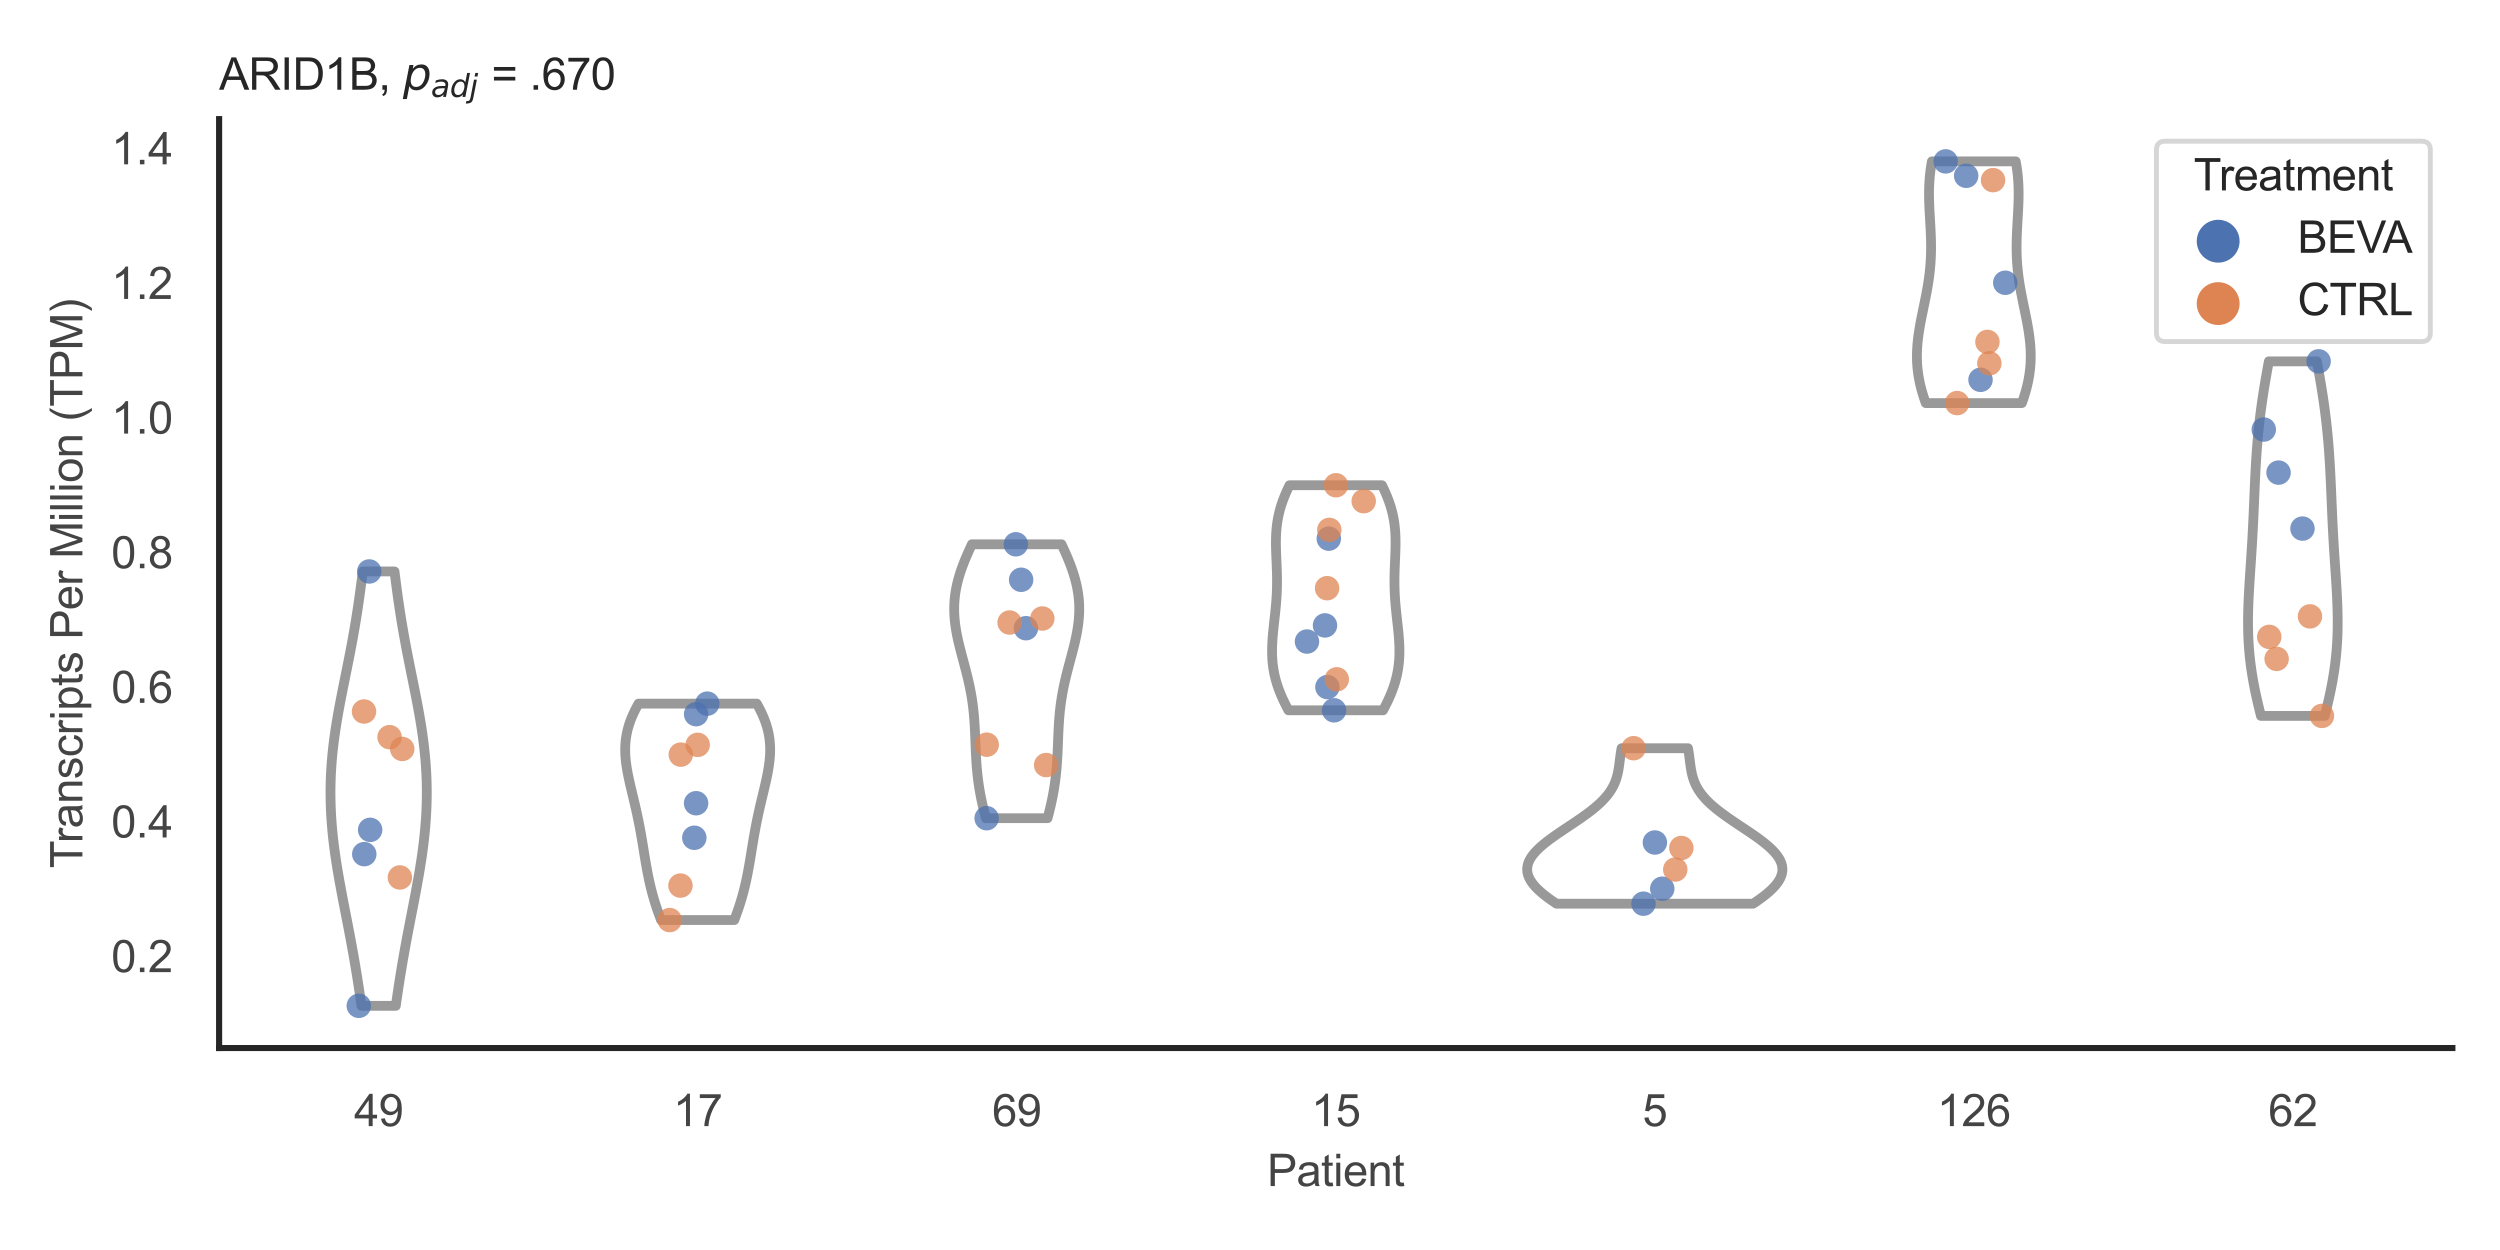 <?xml version="1.0" encoding="utf-8" standalone="no"?>
<!DOCTYPE svg PUBLIC "-//W3C//DTD SVG 1.1//EN"
  "http://www.w3.org/Graphics/SVG/1.1/DTD/svg11.dtd">
<svg xmlns:xlink="http://www.w3.org/1999/xlink" width="510.236pt" height="255.118pt" viewBox="0 0 510.236 255.118" xmlns="http://www.w3.org/2000/svg" version="1.1">
 <defs>
  <style type="text/css">*{stroke-linejoin: round; stroke-linecap: butt}</style>
 </defs>
 <g id="figure_1">
  <g id="patch_1">
   <path d="M 0 255.118 
L 510.236 255.118 
L 510.236 0 
L 0 0 
z
" style="fill: #ffffff"/>
  </g>
  <g id="axes_1">
   <g id="patch_2">
    <path d="M 44.72 213.898 
L 500.516 213.898 
L 500.516 24.32 
L 44.72 24.32 
z
" style="fill: #ffffff"/>
   </g>
   <g id="matplotlib.axis_1">
    <g id="xtick_1">
     <g id="text_1">
      <!-- 49 -->
      <g style="fill: #444444" transform="translate(72.272 229.84)scale(0.09 -0.09)">
       <defs>
        <path id="ArialMT-34" d="M 2069 0 
L 2069 1097 
L 81 1097 
L 81 1613 
L 2172 4581 
L 2631 4581 
L 2631 1613 
L 3250 1613 
L 3250 1097 
L 2631 1097 
L 2631 0 
L 2069 0 
z
M 2069 1613 
L 2069 3678 
L 634 1613 
L 2069 1613 
z
" transform="scale(0.016)"/>
        <path id="ArialMT-39" d="M 350 1059 
L 891 1109 
Q 959 728 1153 556 
Q 1347 384 1650 384 
Q 1909 384 2104 503 
Q 2300 622 2425 820 
Q 2550 1019 2634 1356 
Q 2719 1694 2719 2044 
Q 2719 2081 2716 2156 
Q 2547 1888 2255 1720 
Q 1963 1553 1622 1553 
Q 1053 1553 659 1965 
Q 266 2378 266 3053 
Q 266 3750 677 4175 
Q 1088 4600 1706 4600 
Q 2153 4600 2523 4359 
Q 2894 4119 3086 3673 
Q 3278 3228 3278 2384 
Q 3278 1506 3087 986 
Q 2897 466 2520 194 
Q 2144 -78 1638 -78 
Q 1100 -78 759 220 
Q 419 519 350 1059 
z
M 2653 3081 
Q 2653 3566 2395 3850 
Q 2138 4134 1775 4134 
Q 1400 4134 1122 3828 
Q 844 3522 844 3034 
Q 844 2597 1108 2323 
Q 1372 2050 1759 2050 
Q 2150 2050 2401 2323 
Q 2653 2597 2653 3081 
z
" transform="scale(0.016)"/>
       </defs>
       <use xlink:href="#ArialMT-34"/>
       <use xlink:href="#ArialMT-39" x="55.615"/>
      </g>
     </g>
    </g>
    <g id="xtick_2">
     <g id="text_2">
      <!-- 17 -->
      <g style="fill: #444444" transform="translate(137.386 229.84)scale(0.09 -0.09)">
       <defs>
        <path id="ArialMT-31" d="M 2384 0 
L 1822 0 
L 1822 3584 
Q 1619 3391 1289 3197 
Q 959 3003 697 2906 
L 697 3450 
Q 1169 3672 1522 3987 
Q 1875 4303 2022 4600 
L 2384 4600 
L 2384 0 
z
" transform="scale(0.016)"/>
        <path id="ArialMT-37" d="M 303 3981 
L 303 4522 
L 3269 4522 
L 3269 4084 
Q 2831 3619 2401 2847 
Q 1972 2075 1738 1259 
Q 1569 684 1522 0 
L 944 0 
Q 953 541 1156 1306 
Q 1359 2072 1739 2783 
Q 2119 3494 2547 3981 
L 303 3981 
z
" transform="scale(0.016)"/>
       </defs>
       <use xlink:href="#ArialMT-31"/>
       <use xlink:href="#ArialMT-37" x="55.615"/>
      </g>
     </g>
    </g>
    <g id="xtick_3">
     <g id="text_3">
      <!-- 69 -->
      <g style="fill: #444444" transform="translate(202.5 229.84)scale(0.09 -0.09)">
       <defs>
        <path id="ArialMT-36" d="M 3184 3459 
L 2625 3416 
Q 2550 3747 2413 3897 
Q 2184 4138 1850 4138 
Q 1581 4138 1378 3988 
Q 1113 3794 959 3422 
Q 806 3050 800 2363 
Q 1003 2672 1297 2822 
Q 1591 2972 1913 2972 
Q 2475 2972 2870 2558 
Q 3266 2144 3266 1488 
Q 3266 1056 3080 686 
Q 2894 316 2569 119 
Q 2244 -78 1831 -78 
Q 1128 -78 684 439 
Q 241 956 241 2144 
Q 241 3472 731 4075 
Q 1159 4600 1884 4600 
Q 2425 4600 2770 4297 
Q 3116 3994 3184 3459 
z
M 888 1484 
Q 888 1194 1011 928 
Q 1134 663 1356 523 
Q 1578 384 1822 384 
Q 2178 384 2434 671 
Q 2691 959 2691 1453 
Q 2691 1928 2437 2201 
Q 2184 2475 1800 2475 
Q 1419 2475 1153 2201 
Q 888 1928 888 1484 
z
" transform="scale(0.016)"/>
       </defs>
       <use xlink:href="#ArialMT-36"/>
       <use xlink:href="#ArialMT-39" x="55.615"/>
      </g>
     </g>
    </g>
    <g id="xtick_4">
     <g id="text_4">
      <!-- 15 -->
      <g style="fill: #444444" transform="translate(267.613 229.84)scale(0.09 -0.09)">
       <defs>
        <path id="ArialMT-35" d="M 266 1200 
L 856 1250 
Q 922 819 1161 601 
Q 1400 384 1738 384 
Q 2144 384 2425 690 
Q 2706 997 2706 1503 
Q 2706 1984 2436 2262 
Q 2166 2541 1728 2541 
Q 1456 2541 1237 2417 
Q 1019 2294 894 2097 
L 366 2166 
L 809 4519 
L 3088 4519 
L 3088 3981 
L 1259 3981 
L 1013 2750 
Q 1425 3038 1878 3038 
Q 2478 3038 2890 2622 
Q 3303 2206 3303 1553 
Q 3303 931 2941 478 
Q 2500 -78 1738 -78 
Q 1113 -78 717 272 
Q 322 622 266 1200 
z
" transform="scale(0.016)"/>
       </defs>
       <use xlink:href="#ArialMT-31"/>
       <use xlink:href="#ArialMT-35" x="55.615"/>
      </g>
     </g>
    </g>
    <g id="xtick_5">
     <g id="text_5">
      <!-- 5 -->
      <g style="fill: #444444" transform="translate(335.229 229.84)scale(0.09 -0.09)">
       <use xlink:href="#ArialMT-35"/>
      </g>
     </g>
    </g>
    <g id="xtick_6">
     <g id="text_6">
      <!-- 126 -->
      <g style="fill: #444444" transform="translate(395.338 229.84)scale(0.09 -0.09)">
       <defs>
        <path id="ArialMT-32" d="M 3222 541 
L 3222 0 
L 194 0 
Q 188 203 259 391 
Q 375 700 629 1000 
Q 884 1300 1366 1694 
Q 2113 2306 2375 2664 
Q 2638 3022 2638 3341 
Q 2638 3675 2398 3904 
Q 2159 4134 1775 4134 
Q 1369 4134 1125 3890 
Q 881 3647 878 3216 
L 300 3275 
Q 359 3922 746 4261 
Q 1134 4600 1788 4600 
Q 2447 4600 2831 4234 
Q 3216 3869 3216 3328 
Q 3216 3053 3103 2787 
Q 2991 2522 2730 2228 
Q 2469 1934 1863 1422 
Q 1356 997 1212 845 
Q 1069 694 975 541 
L 3222 541 
z
" transform="scale(0.016)"/>
       </defs>
       <use xlink:href="#ArialMT-31"/>
       <use xlink:href="#ArialMT-32" x="55.615"/>
       <use xlink:href="#ArialMT-36" x="111.23"/>
      </g>
     </g>
    </g>
    <g id="xtick_7">
     <g id="text_7">
      <!-- 62 -->
      <g style="fill: #444444" transform="translate(462.955 229.84)scale(0.09 -0.09)">
       <use xlink:href="#ArialMT-36"/>
       <use xlink:href="#ArialMT-32" x="55.615"/>
      </g>
     </g>
    </g>
    <g id="text_8">
     <!-- Patient -->
     <g style="fill: #444444" transform="translate(258.609 242.071)scale(0.09 -0.09)">
      <defs>
       <path id="ArialMT-50" d="M 494 0 
L 494 4581 
L 2222 4581 
Q 2678 4581 2919 4538 
Q 3256 4481 3484 4323 
Q 3713 4166 3852 3881 
Q 3991 3597 3991 3256 
Q 3991 2672 3619 2267 
Q 3247 1863 2275 1863 
L 1100 1863 
L 1100 0 
L 494 0 
z
M 1100 2403 
L 2284 2403 
Q 2872 2403 3119 2622 
Q 3366 2841 3366 3238 
Q 3366 3525 3220 3729 
Q 3075 3934 2838 4000 
Q 2684 4041 2272 4041 
L 1100 4041 
L 1100 2403 
z
" transform="scale(0.016)"/>
       <path id="ArialMT-61" d="M 2588 409 
Q 2275 144 1986 34 
Q 1697 -75 1366 -75 
Q 819 -75 525 192 
Q 231 459 231 875 
Q 231 1119 342 1320 
Q 453 1522 633 1644 
Q 813 1766 1038 1828 
Q 1203 1872 1538 1913 
Q 2219 1994 2541 2106 
Q 2544 2222 2544 2253 
Q 2544 2597 2384 2738 
Q 2169 2928 1744 2928 
Q 1347 2928 1158 2789 
Q 969 2650 878 2297 
L 328 2372 
Q 403 2725 575 2942 
Q 747 3159 1072 3276 
Q 1397 3394 1825 3394 
Q 2250 3394 2515 3294 
Q 2781 3194 2906 3042 
Q 3031 2891 3081 2659 
Q 3109 2516 3109 2141 
L 3109 1391 
Q 3109 606 3145 398 
Q 3181 191 3288 0 
L 2700 0 
Q 2613 175 2588 409 
z
M 2541 1666 
Q 2234 1541 1622 1453 
Q 1275 1403 1131 1340 
Q 988 1278 909 1158 
Q 831 1038 831 891 
Q 831 666 1001 516 
Q 1172 366 1500 366 
Q 1825 366 2078 508 
Q 2331 650 2450 897 
Q 2541 1088 2541 1459 
L 2541 1666 
z
" transform="scale(0.016)"/>
       <path id="ArialMT-74" d="M 1650 503 
L 1731 6 
Q 1494 -44 1306 -44 
Q 1000 -44 831 53 
Q 663 150 594 308 
Q 525 466 525 972 
L 525 2881 
L 113 2881 
L 113 3319 
L 525 3319 
L 525 4141 
L 1084 4478 
L 1084 3319 
L 1650 3319 
L 1650 2881 
L 1084 2881 
L 1084 941 
Q 1084 700 1114 631 
Q 1144 563 1211 522 
Q 1278 481 1403 481 
Q 1497 481 1650 503 
z
" transform="scale(0.016)"/>
       <path id="ArialMT-69" d="M 425 3934 
L 425 4581 
L 988 4581 
L 988 3934 
L 425 3934 
z
M 425 0 
L 425 3319 
L 988 3319 
L 988 0 
L 425 0 
z
" transform="scale(0.016)"/>
       <path id="ArialMT-65" d="M 2694 1069 
L 3275 997 
Q 3138 488 2766 206 
Q 2394 -75 1816 -75 
Q 1088 -75 661 373 
Q 234 822 234 1631 
Q 234 2469 665 2931 
Q 1097 3394 1784 3394 
Q 2450 3394 2872 2941 
Q 3294 2488 3294 1666 
Q 3294 1616 3291 1516 
L 816 1516 
Q 847 969 1125 678 
Q 1403 388 1819 388 
Q 2128 388 2347 550 
Q 2566 713 2694 1069 
z
M 847 1978 
L 2700 1978 
Q 2663 2397 2488 2606 
Q 2219 2931 1791 2931 
Q 1403 2931 1139 2672 
Q 875 2413 847 1978 
z
" transform="scale(0.016)"/>
       <path id="ArialMT-6e" d="M 422 0 
L 422 3319 
L 928 3319 
L 928 2847 
Q 1294 3394 1984 3394 
Q 2284 3394 2536 3286 
Q 2788 3178 2913 3003 
Q 3038 2828 3088 2588 
Q 3119 2431 3119 2041 
L 3119 0 
L 2556 0 
L 2556 2019 
Q 2556 2363 2490 2533 
Q 2425 2703 2258 2804 
Q 2091 2906 1866 2906 
Q 1506 2906 1245 2678 
Q 984 2450 984 1813 
L 984 0 
L 422 0 
z
" transform="scale(0.016)"/>
      </defs>
      <use xlink:href="#ArialMT-50"/>
      <use xlink:href="#ArialMT-61" x="66.699"/>
      <use xlink:href="#ArialMT-74" x="122.314"/>
      <use xlink:href="#ArialMT-69" x="150.098"/>
      <use xlink:href="#ArialMT-65" x="172.314"/>
      <use xlink:href="#ArialMT-6e" x="227.93"/>
      <use xlink:href="#ArialMT-74" x="283.545"/>
     </g>
    </g>
   </g>
   <g id="matplotlib.axis_2">
    <g id="ytick_1">
     <g id="text_9">
      <!-- 0.2 -->
      <g style="fill: #444444" transform="translate(22.71 198.405)scale(0.09 -0.09)">
       <defs>
        <path id="ArialMT-30" d="M 266 2259 
Q 266 3072 433 3567 
Q 600 4063 929 4331 
Q 1259 4600 1759 4600 
Q 2128 4600 2406 4451 
Q 2684 4303 2865 4023 
Q 3047 3744 3150 3342 
Q 3253 2941 3253 2259 
Q 3253 1453 3087 958 
Q 2922 463 2592 192 
Q 2263 -78 1759 -78 
Q 1097 -78 719 397 
Q 266 969 266 2259 
z
M 844 2259 
Q 844 1131 1108 757 
Q 1372 384 1759 384 
Q 2147 384 2411 759 
Q 2675 1134 2675 2259 
Q 2675 3391 2411 3762 
Q 2147 4134 1753 4134 
Q 1366 4134 1134 3806 
Q 844 3388 844 2259 
z
" transform="scale(0.016)"/>
        <path id="ArialMT-2e" d="M 581 0 
L 581 641 
L 1222 641 
L 1222 0 
L 581 0 
z
" transform="scale(0.016)"/>
       </defs>
       <use xlink:href="#ArialMT-30"/>
       <use xlink:href="#ArialMT-2e" x="55.615"/>
       <use xlink:href="#ArialMT-32" x="83.398"/>
      </g>
     </g>
    </g>
    <g id="ytick_2">
     <g id="text_10">
      <!-- 0.4 -->
      <g style="fill: #444444" transform="translate(22.71 170.928)scale(0.09 -0.09)">
       <use xlink:href="#ArialMT-30"/>
       <use xlink:href="#ArialMT-2e" x="55.615"/>
       <use xlink:href="#ArialMT-34" x="83.398"/>
      </g>
     </g>
    </g>
    <g id="ytick_3">
     <g id="text_11">
      <!-- 0.6 -->
      <g style="fill: #444444" transform="translate(22.71 143.45)scale(0.09 -0.09)">
       <use xlink:href="#ArialMT-30"/>
       <use xlink:href="#ArialMT-2e" x="55.615"/>
       <use xlink:href="#ArialMT-36" x="83.398"/>
      </g>
     </g>
    </g>
    <g id="ytick_4">
     <g id="text_12">
      <!-- 0.8 -->
      <g style="fill: #444444" transform="translate(22.71 115.972)scale(0.09 -0.09)">
       <defs>
        <path id="ArialMT-38" d="M 1131 2484 
Q 781 2613 612 2850 
Q 444 3088 444 3419 
Q 444 3919 803 4259 
Q 1163 4600 1759 4600 
Q 2359 4600 2725 4251 
Q 3091 3903 3091 3403 
Q 3091 3084 2923 2848 
Q 2756 2613 2416 2484 
Q 2838 2347 3058 2040 
Q 3278 1734 3278 1309 
Q 3278 722 2862 322 
Q 2447 -78 1769 -78 
Q 1091 -78 675 323 
Q 259 725 259 1325 
Q 259 1772 486 2073 
Q 713 2375 1131 2484 
z
M 1019 3438 
Q 1019 3113 1228 2906 
Q 1438 2700 1772 2700 
Q 2097 2700 2305 2904 
Q 2513 3109 2513 3406 
Q 2513 3716 2298 3927 
Q 2084 4138 1766 4138 
Q 1444 4138 1231 3931 
Q 1019 3725 1019 3438 
z
M 838 1322 
Q 838 1081 952 856 
Q 1066 631 1291 507 
Q 1516 384 1775 384 
Q 2178 384 2440 643 
Q 2703 903 2703 1303 
Q 2703 1709 2433 1975 
Q 2163 2241 1756 2241 
Q 1359 2241 1098 1978 
Q 838 1716 838 1322 
z
" transform="scale(0.016)"/>
       </defs>
       <use xlink:href="#ArialMT-30"/>
       <use xlink:href="#ArialMT-2e" x="55.615"/>
       <use xlink:href="#ArialMT-38" x="83.398"/>
      </g>
     </g>
    </g>
    <g id="ytick_5">
     <g id="text_13">
      <!-- 1.0 -->
      <g style="fill: #444444" transform="translate(22.71 88.495)scale(0.09 -0.09)">
       <use xlink:href="#ArialMT-31"/>
       <use xlink:href="#ArialMT-2e" x="55.615"/>
       <use xlink:href="#ArialMT-30" x="83.398"/>
      </g>
     </g>
    </g>
    <g id="ytick_6">
     <g id="text_14">
      <!-- 1.2 -->
      <g style="fill: #444444" transform="translate(22.71 61.017)scale(0.09 -0.09)">
       <use xlink:href="#ArialMT-31"/>
       <use xlink:href="#ArialMT-2e" x="55.615"/>
       <use xlink:href="#ArialMT-32" x="83.398"/>
      </g>
     </g>
    </g>
    <g id="ytick_7">
     <g id="text_15">
      <!-- 1.4 -->
      <g style="fill: #444444" transform="translate(22.71 33.539)scale(0.09 -0.09)">
       <use xlink:href="#ArialMT-31"/>
       <use xlink:href="#ArialMT-2e" x="55.615"/>
       <use xlink:href="#ArialMT-34" x="83.398"/>
      </g>
     </g>
    </g>
    <g id="text_16">
     <!-- Transcripts Per Million (TPM) -->
     <g style="fill: #444444" transform="translate(16.816 177.194)rotate(-90)scale(0.09 -0.09)">
      <defs>
       <path id="ArialMT-54" d="M 1659 0 
L 1659 4041 
L 150 4041 
L 150 4581 
L 3781 4581 
L 3781 4041 
L 2266 4041 
L 2266 0 
L 1659 0 
z
" transform="scale(0.016)"/>
       <path id="ArialMT-72" d="M 416 0 
L 416 3319 
L 922 3319 
L 922 2816 
Q 1116 3169 1280 3281 
Q 1444 3394 1641 3394 
Q 1925 3394 2219 3213 
L 2025 2691 
Q 1819 2813 1613 2813 
Q 1428 2813 1281 2702 
Q 1134 2591 1072 2394 
Q 978 2094 978 1738 
L 978 0 
L 416 0 
z
" transform="scale(0.016)"/>
       <path id="ArialMT-73" d="M 197 991 
L 753 1078 
Q 800 744 1014 566 
Q 1228 388 1613 388 
Q 2000 388 2187 545 
Q 2375 703 2375 916 
Q 2375 1106 2209 1216 
Q 2094 1291 1634 1406 
Q 1016 1563 777 1677 
Q 538 1791 414 1992 
Q 291 2194 291 2438 
Q 291 2659 392 2848 
Q 494 3038 669 3163 
Q 800 3259 1026 3326 
Q 1253 3394 1513 3394 
Q 1903 3394 2198 3281 
Q 2494 3169 2634 2976 
Q 2775 2784 2828 2463 
L 2278 2388 
Q 2241 2644 2061 2787 
Q 1881 2931 1553 2931 
Q 1166 2931 1000 2803 
Q 834 2675 834 2503 
Q 834 2394 903 2306 
Q 972 2216 1119 2156 
Q 1203 2125 1616 2013 
Q 2213 1853 2448 1751 
Q 2684 1650 2818 1456 
Q 2953 1263 2953 975 
Q 2953 694 2789 445 
Q 2625 197 2315 61 
Q 2006 -75 1616 -75 
Q 969 -75 630 194 
Q 291 463 197 991 
z
" transform="scale(0.016)"/>
       <path id="ArialMT-63" d="M 2588 1216 
L 3141 1144 
Q 3050 572 2676 248 
Q 2303 -75 1759 -75 
Q 1078 -75 664 370 
Q 250 816 250 1647 
Q 250 2184 428 2587 
Q 606 2991 970 3192 
Q 1334 3394 1763 3394 
Q 2303 3394 2647 3120 
Q 2991 2847 3088 2344 
L 2541 2259 
Q 2463 2594 2264 2762 
Q 2066 2931 1784 2931 
Q 1359 2931 1093 2626 
Q 828 2322 828 1663 
Q 828 994 1084 691 
Q 1341 388 1753 388 
Q 2084 388 2306 591 
Q 2528 794 2588 1216 
z
" transform="scale(0.016)"/>
       <path id="ArialMT-70" d="M 422 -1272 
L 422 3319 
L 934 3319 
L 934 2888 
Q 1116 3141 1344 3267 
Q 1572 3394 1897 3394 
Q 2322 3394 2647 3175 
Q 2972 2956 3137 2557 
Q 3303 2159 3303 1684 
Q 3303 1175 3120 767 
Q 2938 359 2589 142 
Q 2241 -75 1856 -75 
Q 1575 -75 1351 44 
Q 1128 163 984 344 
L 984 -1272 
L 422 -1272 
z
M 931 1641 
Q 931 1000 1190 694 
Q 1450 388 1819 388 
Q 2194 388 2461 705 
Q 2728 1022 2728 1688 
Q 2728 2322 2467 2637 
Q 2206 2953 1844 2953 
Q 1484 2953 1207 2617 
Q 931 2281 931 1641 
z
" transform="scale(0.016)"/>
       <path id="ArialMT-20" transform="scale(0.016)"/>
       <path id="ArialMT-4d" d="M 475 0 
L 475 4581 
L 1388 4581 
L 2472 1338 
Q 2622 884 2691 659 
Q 2769 909 2934 1394 
L 4031 4581 
L 4847 4581 
L 4847 0 
L 4263 0 
L 4263 3834 
L 2931 0 
L 2384 0 
L 1059 3900 
L 1059 0 
L 475 0 
z
" transform="scale(0.016)"/>
       <path id="ArialMT-6c" d="M 409 0 
L 409 4581 
L 972 4581 
L 972 0 
L 409 0 
z
" transform="scale(0.016)"/>
       <path id="ArialMT-6f" d="M 213 1659 
Q 213 2581 725 3025 
Q 1153 3394 1769 3394 
Q 2453 3394 2887 2945 
Q 3322 2497 3322 1706 
Q 3322 1066 3130 698 
Q 2938 331 2570 128 
Q 2203 -75 1769 -75 
Q 1072 -75 642 372 
Q 213 819 213 1659 
z
M 791 1659 
Q 791 1022 1069 705 
Q 1347 388 1769 388 
Q 2188 388 2466 706 
Q 2744 1025 2744 1678 
Q 2744 2294 2464 2611 
Q 2184 2928 1769 2928 
Q 1347 2928 1069 2612 
Q 791 2297 791 1659 
z
" transform="scale(0.016)"/>
       <path id="ArialMT-28" d="M 1497 -1347 
Q 1031 -759 709 28 
Q 388 816 388 1659 
Q 388 2403 628 3084 
Q 909 3875 1497 4659 
L 1900 4659 
Q 1522 4009 1400 3731 
Q 1209 3300 1100 2831 
Q 966 2247 966 1656 
Q 966 153 1900 -1347 
L 1497 -1347 
z
" transform="scale(0.016)"/>
       <path id="ArialMT-29" d="M 791 -1347 
L 388 -1347 
Q 1322 153 1322 1656 
Q 1322 2244 1188 2822 
Q 1081 3291 891 3722 
Q 769 4003 388 4659 
L 791 4659 
Q 1378 3875 1659 3084 
Q 1900 2403 1900 1659 
Q 1900 816 1576 28 
Q 1253 -759 791 -1347 
z
" transform="scale(0.016)"/>
      </defs>
      <use xlink:href="#ArialMT-54"/>
      <use xlink:href="#ArialMT-72" x="57.334"/>
      <use xlink:href="#ArialMT-61" x="90.635"/>
      <use xlink:href="#ArialMT-6e" x="146.25"/>
      <use xlink:href="#ArialMT-73" x="201.865"/>
      <use xlink:href="#ArialMT-63" x="251.865"/>
      <use xlink:href="#ArialMT-72" x="301.865"/>
      <use xlink:href="#ArialMT-69" x="335.166"/>
      <use xlink:href="#ArialMT-70" x="357.383"/>
      <use xlink:href="#ArialMT-74" x="412.998"/>
      <use xlink:href="#ArialMT-73" x="440.781"/>
      <use xlink:href="#ArialMT-20" x="490.781"/>
      <use xlink:href="#ArialMT-50" x="518.564"/>
      <use xlink:href="#ArialMT-65" x="585.264"/>
      <use xlink:href="#ArialMT-72" x="640.879"/>
      <use xlink:href="#ArialMT-20" x="674.18"/>
      <use xlink:href="#ArialMT-4d" x="701.963"/>
      <use xlink:href="#ArialMT-69" x="785.264"/>
      <use xlink:href="#ArialMT-6c" x="807.48"/>
      <use xlink:href="#ArialMT-6c" x="829.697"/>
      <use xlink:href="#ArialMT-69" x="851.914"/>
      <use xlink:href="#ArialMT-6f" x="874.131"/>
      <use xlink:href="#ArialMT-6e" x="929.746"/>
      <use xlink:href="#ArialMT-20" x="985.361"/>
      <use xlink:href="#ArialMT-28" x="1013.145"/>
      <use xlink:href="#ArialMT-54" x="1046.445"/>
      <use xlink:href="#ArialMT-50" x="1107.529"/>
      <use xlink:href="#ArialMT-4d" x="1174.229"/>
      <use xlink:href="#ArialMT-29" x="1257.529"/>
     </g>
    </g>
   </g>
   <g id="PolyCollection_1">
    <defs>
     <path id="m090d00c4f1" d="M 80.782 -49.837 
L 73.772 -49.837 
L 73.645 -50.733 
L 73.516 -51.628 
L 73.384 -52.523 
L 73.25 -53.419 
L 73.113 -54.314 
L 72.973 -55.21 
L 72.83 -56.105 
L 72.684 -57.001 
L 72.535 -57.896 
L 72.383 -58.791 
L 72.228 -59.687 
L 72.07 -60.582 
L 71.909 -61.478 
L 71.746 -62.373 
L 71.58 -63.269 
L 71.412 -64.164 
L 71.242 -65.059 
L 71.07 -65.955 
L 70.897 -66.85 
L 70.723 -67.746 
L 70.548 -68.641 
L 70.374 -69.537 
L 70.2 -70.432 
L 70.027 -71.327 
L 69.856 -72.223 
L 69.686 -73.118 
L 69.519 -74.014 
L 69.356 -74.909 
L 69.196 -75.805 
L 69.04 -76.7 
L 68.888 -77.595 
L 68.743 -78.491 
L 68.602 -79.386 
L 68.468 -80.282 
L 68.341 -81.177 
L 68.221 -82.073 
L 68.108 -82.968 
L 68.003 -83.863 
L 67.907 -84.759 
L 67.819 -85.654 
L 67.74 -86.55 
L 67.67 -87.445 
L 67.609 -88.341 
L 67.558 -89.236 
L 67.517 -90.131 
L 67.485 -91.027 
L 67.464 -91.922 
L 67.453 -92.818 
L 67.452 -93.713 
L 67.461 -94.609 
L 67.48 -95.504 
L 67.51 -96.399 
L 67.55 -97.295 
L 67.601 -98.19 
L 67.661 -99.086 
L 67.731 -99.981 
L 67.811 -100.877 
L 67.9 -101.772 
L 67.999 -102.667 
L 68.106 -103.563 
L 68.223 -104.458 
L 68.347 -105.354 
L 68.479 -106.249 
L 68.618 -107.145 
L 68.764 -108.04 
L 68.917 -108.935 
L 69.075 -109.831 
L 69.238 -110.726 
L 69.406 -111.622 
L 69.577 -112.517 
L 69.752 -113.413 
L 69.929 -114.308 
L 70.108 -115.203 
L 70.289 -116.099 
L 70.47 -116.994 
L 70.651 -117.89 
L 70.831 -118.785 
L 71.01 -119.681 
L 71.188 -120.576 
L 71.364 -121.471 
L 71.537 -122.367 
L 71.707 -123.262 
L 71.874 -124.158 
L 72.037 -125.053 
L 72.197 -125.949 
L 72.352 -126.844 
L 72.504 -127.739 
L 72.652 -128.635 
L 72.795 -129.53 
L 72.935 -130.426 
L 73.071 -131.321 
L 73.203 -132.217 
L 73.331 -133.112 
L 73.456 -134.007 
L 73.577 -134.903 
L 73.696 -135.798 
L 73.811 -136.694 
L 73.924 -137.589 
L 74.035 -138.485 
L 80.519 -138.485 
L 80.519 -138.485 
L 80.629 -137.589 
L 80.742 -136.694 
L 80.858 -135.798 
L 80.976 -134.903 
L 81.098 -134.007 
L 81.223 -133.112 
L 81.351 -132.217 
L 81.483 -131.321 
L 81.619 -130.426 
L 81.758 -129.53 
L 81.902 -128.635 
L 82.05 -127.739 
L 82.201 -126.844 
L 82.357 -125.949 
L 82.517 -125.053 
L 82.68 -124.158 
L 82.847 -123.262 
L 83.017 -122.367 
L 83.19 -121.471 
L 83.366 -120.576 
L 83.543 -119.681 
L 83.723 -118.785 
L 83.903 -117.89 
L 84.084 -116.994 
L 84.265 -116.099 
L 84.445 -115.203 
L 84.625 -114.308 
L 84.802 -113.413 
L 84.977 -112.517 
L 85.148 -111.622 
L 85.316 -110.726 
L 85.479 -109.831 
L 85.637 -108.935 
L 85.789 -108.04 
L 85.936 -107.145 
L 86.075 -106.249 
L 86.207 -105.354 
L 86.331 -104.458 
L 86.447 -103.563 
L 86.555 -102.667 
L 86.653 -101.772 
L 86.743 -100.877 
L 86.823 -99.981 
L 86.893 -99.086 
L 86.953 -98.19 
L 87.003 -97.295 
L 87.044 -96.399 
L 87.073 -95.504 
L 87.093 -94.609 
L 87.102 -93.713 
L 87.101 -92.818 
L 87.09 -91.922 
L 87.069 -91.027 
L 87.037 -90.131 
L 86.996 -89.236 
L 86.945 -88.341 
L 86.884 -87.445 
L 86.814 -86.55 
L 86.735 -85.654 
L 86.647 -84.759 
L 86.55 -83.863 
L 86.446 -82.968 
L 86.333 -82.073 
L 86.213 -81.177 
L 86.085 -80.282 
L 85.951 -79.386 
L 85.811 -78.491 
L 85.665 -77.595 
L 85.514 -76.7 
L 85.358 -75.805 
L 85.198 -74.909 
L 85.034 -74.014 
L 84.867 -73.118 
L 84.698 -72.223 
L 84.527 -71.327 
L 84.354 -70.432 
L 84.18 -69.537 
L 84.005 -68.641 
L 83.831 -67.746 
L 83.657 -66.85 
L 83.484 -65.955 
L 83.312 -65.059 
L 83.142 -64.164 
L 82.974 -63.269 
L 82.808 -62.373 
L 82.645 -61.478 
L 82.484 -60.582 
L 82.326 -59.687 
L 82.171 -58.791 
L 82.019 -57.896 
L 81.87 -57.001 
L 81.724 -56.105 
L 81.581 -55.21 
L 81.441 -54.314 
L 81.304 -53.419 
L 81.169 -52.523 
L 81.038 -51.628 
L 80.909 -50.733 
L 80.782 -49.837 
z
" style="stroke: #999999; stroke-width: 2"/>
    </defs>
    <g clip-path="url(#p2937024a0d)">
     <use xlink:href="#m090d00c4f1" x="0" y="255.118" style="fill: #ffffff; stroke: #999999; stroke-width: 2"/>
    </g>
   </g>
   <g id="PolyCollection_2">
    <defs>
     <path id="m7402c39cba" d="M 149.864 -67.338 
L 134.917 -67.338 
L 134.748 -67.784 
L 134.582 -68.23 
L 134.419 -68.676 
L 134.261 -69.122 
L 134.107 -69.569 
L 133.957 -70.015 
L 133.811 -70.461 
L 133.67 -70.907 
L 133.534 -71.353 
L 133.401 -71.799 
L 133.274 -72.246 
L 133.15 -72.692 
L 133.031 -73.138 
L 132.917 -73.584 
L 132.806 -74.03 
L 132.7 -74.476 
L 132.597 -74.923 
L 132.498 -75.369 
L 132.402 -75.815 
L 132.31 -76.261 
L 132.221 -76.707 
L 132.134 -77.153 
L 132.05 -77.6 
L 131.969 -78.046 
L 131.889 -78.492 
L 131.812 -78.938 
L 131.736 -79.384 
L 131.661 -79.83 
L 131.587 -80.277 
L 131.514 -80.723 
L 131.441 -81.169 
L 131.368 -81.615 
L 131.296 -82.061 
L 131.223 -82.507 
L 131.149 -82.954 
L 131.075 -83.4 
L 130.999 -83.846 
L 130.923 -84.292 
L 130.845 -84.738 
L 130.766 -85.184 
L 130.685 -85.63 
L 130.602 -86.077 
L 130.517 -86.523 
L 130.431 -86.969 
L 130.342 -87.415 
L 130.251 -87.861 
L 130.158 -88.307 
L 130.063 -88.754 
L 129.966 -89.2 
L 129.868 -89.646 
L 129.767 -90.092 
L 129.665 -90.538 
L 129.561 -90.984 
L 129.456 -91.431 
L 129.35 -91.877 
L 129.244 -92.323 
L 129.137 -92.769 
L 129.029 -93.215 
L 128.922 -93.661 
L 128.816 -94.108 
L 128.711 -94.554 
L 128.607 -95 
L 128.505 -95.446 
L 128.406 -95.892 
L 128.31 -96.338 
L 128.218 -96.785 
L 128.129 -97.231 
L 128.046 -97.677 
L 127.967 -98.123 
L 127.895 -98.569 
L 127.829 -99.015 
L 127.77 -99.462 
L 127.719 -99.908 
L 127.676 -100.354 
L 127.641 -100.8 
L 127.617 -101.246 
L 127.602 -101.692 
L 127.597 -102.139 
L 127.603 -102.585 
L 127.621 -103.031 
L 127.65 -103.477 
L 127.691 -103.923 
L 127.745 -104.369 
L 127.811 -104.816 
L 127.89 -105.262 
L 127.982 -105.708 
L 128.086 -106.154 
L 128.205 -106.6 
L 128.336 -107.046 
L 128.48 -107.493 
L 128.637 -107.939 
L 128.807 -108.385 
L 128.99 -108.831 
L 129.184 -109.277 
L 129.391 -109.723 
L 129.608 -110.17 
L 129.837 -110.616 
L 130.076 -111.062 
L 130.326 -111.508 
L 154.456 -111.508 
L 154.456 -111.508 
L 154.705 -111.062 
L 154.944 -110.616 
L 155.173 -110.17 
L 155.391 -109.723 
L 155.597 -109.277 
L 155.792 -108.831 
L 155.974 -108.385 
L 156.144 -107.939 
L 156.301 -107.493 
L 156.445 -107.046 
L 156.577 -106.6 
L 156.695 -106.154 
L 156.8 -105.708 
L 156.892 -105.262 
L 156.971 -104.816 
L 157.037 -104.369 
L 157.09 -103.923 
L 157.131 -103.477 
L 157.161 -103.031 
L 157.178 -102.585 
L 157.184 -102.139 
L 157.18 -101.692 
L 157.165 -101.246 
L 157.14 -100.8 
L 157.106 -100.354 
L 157.063 -99.908 
L 157.011 -99.462 
L 156.952 -99.015 
L 156.886 -98.569 
L 156.814 -98.123 
L 156.736 -97.677 
L 156.652 -97.231 
L 156.564 -96.785 
L 156.471 -96.338 
L 156.375 -95.892 
L 156.276 -95.446 
L 156.174 -95 
L 156.07 -94.554 
L 155.965 -94.108 
L 155.859 -93.661 
L 155.752 -93.215 
L 155.645 -92.769 
L 155.538 -92.323 
L 155.431 -91.877 
L 155.325 -91.431 
L 155.22 -90.984 
L 155.116 -90.538 
L 155.014 -90.092 
L 154.914 -89.646 
L 154.815 -89.2 
L 154.718 -88.754 
L 154.623 -88.307 
L 154.53 -87.861 
L 154.439 -87.415 
L 154.351 -86.969 
L 154.264 -86.523 
L 154.179 -86.077 
L 154.096 -85.63 
L 154.015 -85.184 
L 153.936 -84.738 
L 153.858 -84.292 
L 153.782 -83.846 
L 153.707 -83.4 
L 153.632 -82.954 
L 153.559 -82.507 
L 153.486 -82.061 
L 153.413 -81.615 
L 153.341 -81.169 
L 153.268 -80.723 
L 153.195 -80.277 
L 153.121 -79.83 
L 153.046 -79.384 
L 152.97 -78.938 
L 152.892 -78.492 
L 152.812 -78.046 
L 152.731 -77.6 
L 152.647 -77.153 
L 152.561 -76.707 
L 152.471 -76.261 
L 152.379 -75.815 
L 152.284 -75.369 
L 152.184 -74.923 
L 152.082 -74.476 
L 151.975 -74.03 
L 151.865 -73.584 
L 151.75 -73.138 
L 151.631 -72.692 
L 151.508 -72.246 
L 151.38 -71.799 
L 151.248 -71.353 
L 151.111 -70.907 
L 150.97 -70.461 
L 150.824 -70.015 
L 150.674 -69.569 
L 150.52 -69.122 
L 150.362 -68.676 
L 150.2 -68.23 
L 150.034 -67.784 
L 149.864 -67.338 
z
" style="stroke: #999999; stroke-width: 2"/>
    </defs>
    <g clip-path="url(#p2937024a0d)">
     <use xlink:href="#m7402c39cba" x="0" y="255.118" style="fill: #ffffff; stroke: #999999; stroke-width: 2"/>
    </g>
   </g>
   <g id="PolyCollection_3">
    <defs>
     <path id="m38c1a76717" d="M 213.796 -88.128 
L 201.213 -88.128 
L 201.062 -88.693 
L 200.917 -89.258 
L 200.776 -89.822 
L 200.64 -90.387 
L 200.509 -90.952 
L 200.384 -91.516 
L 200.265 -92.081 
L 200.153 -92.646 
L 200.046 -93.21 
L 199.946 -93.775 
L 199.852 -94.34 
L 199.765 -94.904 
L 199.684 -95.469 
L 199.609 -96.034 
L 199.541 -96.599 
L 199.478 -97.163 
L 199.422 -97.728 
L 199.37 -98.293 
L 199.324 -98.857 
L 199.283 -99.422 
L 199.246 -99.987 
L 199.213 -100.551 
L 199.183 -101.116 
L 199.156 -101.681 
L 199.131 -102.245 
L 199.108 -102.81 
L 199.085 -103.375 
L 199.064 -103.939 
L 199.041 -104.504 
L 199.019 -105.069 
L 198.994 -105.634 
L 198.967 -106.198 
L 198.938 -106.763 
L 198.905 -107.328 
L 198.868 -107.892 
L 198.826 -108.457 
L 198.78 -109.022 
L 198.728 -109.586 
L 198.67 -110.151 
L 198.606 -110.716 
L 198.536 -111.28 
L 198.459 -111.845 
L 198.375 -112.41 
L 198.284 -112.975 
L 198.186 -113.539 
L 198.082 -114.104 
L 197.971 -114.669 
L 197.853 -115.233 
L 197.73 -115.798 
L 197.601 -116.363 
L 197.467 -116.927 
L 197.328 -117.492 
L 197.185 -118.057 
L 197.039 -118.621 
L 196.89 -119.186 
L 196.74 -119.751 
L 196.589 -120.316 
L 196.437 -120.88 
L 196.287 -121.445 
L 196.138 -122.01 
L 195.992 -122.574 
L 195.85 -123.139 
L 195.712 -123.704 
L 195.58 -124.268 
L 195.455 -124.833 
L 195.337 -125.398 
L 195.227 -125.962 
L 195.127 -126.527 
L 195.037 -127.092 
L 194.957 -127.656 
L 194.889 -128.221 
L 194.834 -128.786 
L 194.791 -129.351 
L 194.761 -129.915 
L 194.745 -130.48 
L 194.743 -131.045 
L 194.756 -131.609 
L 194.783 -132.174 
L 194.825 -132.739 
L 194.882 -133.303 
L 194.953 -133.868 
L 195.039 -134.433 
L 195.14 -134.997 
L 195.255 -135.562 
L 195.384 -136.127 
L 195.527 -136.692 
L 195.683 -137.256 
L 195.851 -137.821 
L 196.032 -138.386 
L 196.224 -138.95 
L 196.428 -139.515 
L 196.641 -140.08 
L 196.864 -140.644 
L 197.096 -141.209 
L 197.336 -141.774 
L 197.583 -142.338 
L 197.837 -142.903 
L 198.096 -143.468 
L 198.361 -144.033 
L 216.648 -144.033 
L 216.648 -144.033 
L 216.912 -143.468 
L 217.172 -142.903 
L 217.425 -142.338 
L 217.673 -141.774 
L 217.913 -141.209 
L 218.144 -140.644 
L 218.368 -140.08 
L 218.581 -139.515 
L 218.784 -138.95 
L 218.977 -138.386 
L 219.157 -137.821 
L 219.326 -137.256 
L 219.482 -136.692 
L 219.624 -136.127 
L 219.753 -135.562 
L 219.869 -134.997 
L 219.969 -134.433 
L 220.056 -133.868 
L 220.127 -133.303 
L 220.184 -132.739 
L 220.226 -132.174 
L 220.253 -131.609 
L 220.266 -131.045 
L 220.264 -130.48 
L 220.248 -129.915 
L 220.218 -129.351 
L 220.175 -128.786 
L 220.12 -128.221 
L 220.052 -127.656 
L 219.972 -127.092 
L 219.882 -126.527 
L 219.782 -125.962 
L 219.672 -125.398 
L 219.554 -124.833 
L 219.429 -124.268 
L 219.297 -123.704 
L 219.159 -123.139 
L 219.017 -122.574 
L 218.871 -122.01 
L 218.722 -121.445 
L 218.572 -120.88 
L 218.42 -120.316 
L 218.269 -119.751 
L 218.118 -119.186 
L 217.97 -118.621 
L 217.824 -118.057 
L 217.681 -117.492 
L 217.542 -116.927 
L 217.408 -116.363 
L 217.279 -115.798 
L 217.155 -115.233 
L 217.038 -114.669 
L 216.927 -114.104 
L 216.822 -113.539 
L 216.725 -112.975 
L 216.634 -112.41 
L 216.55 -111.845 
L 216.473 -111.28 
L 216.402 -110.716 
L 216.338 -110.151 
L 216.281 -109.586 
L 216.229 -109.022 
L 216.182 -108.457 
L 216.141 -107.892 
L 216.104 -107.328 
L 216.071 -106.763 
L 216.041 -106.198 
L 216.015 -105.634 
L 215.99 -105.069 
L 215.967 -104.504 
L 215.945 -103.939 
L 215.923 -103.375 
L 215.901 -102.81 
L 215.878 -102.245 
L 215.853 -101.681 
L 215.826 -101.116 
L 215.796 -100.551 
L 215.763 -99.987 
L 215.726 -99.422 
L 215.684 -98.857 
L 215.638 -98.293 
L 215.587 -97.728 
L 215.53 -97.163 
L 215.468 -96.599 
L 215.399 -96.034 
L 215.325 -95.469 
L 215.244 -94.904 
L 215.156 -94.34 
L 215.063 -93.775 
L 214.963 -93.21 
L 214.856 -92.646 
L 214.743 -92.081 
L 214.624 -91.516 
L 214.5 -90.952 
L 214.369 -90.387 
L 214.233 -89.822 
L 214.092 -89.258 
L 213.946 -88.693 
L 213.796 -88.128 
z
" style="stroke: #999999; stroke-width: 2"/>
    </defs>
    <g clip-path="url(#p2937024a0d)">
     <use xlink:href="#m38c1a76717" x="0" y="255.118" style="fill: #ffffff; stroke: #999999; stroke-width: 2"/>
    </g>
   </g>
   <g id="PolyCollection_4">
    <defs>
     <path id="m840014a0a9" d="M 282.267 -110.147 
L 262.969 -110.147 
L 262.722 -110.611 
L 262.481 -111.075 
L 262.248 -111.539 
L 262.023 -112.003 
L 261.806 -112.467 
L 261.598 -112.931 
L 261.399 -113.395 
L 261.211 -113.859 
L 261.032 -114.323 
L 260.864 -114.787 
L 260.706 -115.251 
L 260.559 -115.715 
L 260.423 -116.179 
L 260.299 -116.643 
L 260.185 -117.107 
L 260.082 -117.571 
L 259.99 -118.035 
L 259.909 -118.499 
L 259.839 -118.963 
L 259.779 -119.427 
L 259.729 -119.89 
L 259.689 -120.354 
L 259.659 -120.818 
L 259.637 -121.282 
L 259.625 -121.746 
L 259.62 -122.21 
L 259.623 -122.674 
L 259.634 -123.138 
L 259.651 -123.602 
L 259.674 -124.066 
L 259.703 -124.53 
L 259.736 -124.994 
L 259.774 -125.458 
L 259.816 -125.922 
L 259.861 -126.386 
L 259.909 -126.85 
L 259.958 -127.314 
L 260.009 -127.778 
L 260.061 -128.242 
L 260.113 -128.706 
L 260.164 -129.17 
L 260.215 -129.634 
L 260.265 -130.098 
L 260.312 -130.562 
L 260.358 -131.026 
L 260.401 -131.49 
L 260.441 -131.954 
L 260.478 -132.418 
L 260.511 -132.882 
L 260.541 -133.346 
L 260.567 -133.81 
L 260.588 -134.274 
L 260.606 -134.738 
L 260.619 -135.202 
L 260.628 -135.666 
L 260.633 -136.13 
L 260.634 -136.594 
L 260.631 -137.058 
L 260.625 -137.522 
L 260.616 -137.986 
L 260.603 -138.45 
L 260.589 -138.914 
L 260.572 -139.378 
L 260.554 -139.842 
L 260.534 -140.306 
L 260.514 -140.77 
L 260.494 -141.234 
L 260.475 -141.698 
L 260.457 -142.162 
L 260.441 -142.626 
L 260.428 -143.089 
L 260.418 -143.553 
L 260.412 -144.017 
L 260.41 -144.481 
L 260.414 -144.945 
L 260.424 -145.409 
L 260.441 -145.873 
L 260.464 -146.337 
L 260.496 -146.801 
L 260.535 -147.265 
L 260.584 -147.729 
L 260.641 -148.193 
L 260.708 -148.657 
L 260.786 -149.121 
L 260.873 -149.585 
L 260.971 -150.049 
L 261.079 -150.513 
L 261.198 -150.977 
L 261.328 -151.441 
L 261.468 -151.905 
L 261.62 -152.369 
L 261.781 -152.833 
L 261.953 -153.297 
L 262.135 -153.761 
L 262.326 -154.225 
L 262.527 -154.689 
L 262.736 -155.153 
L 262.954 -155.617 
L 263.179 -156.081 
L 282.057 -156.081 
L 282.057 -156.081 
L 282.283 -155.617 
L 282.5 -155.153 
L 282.71 -154.689 
L 282.91 -154.225 
L 283.102 -153.761 
L 283.283 -153.297 
L 283.455 -152.833 
L 283.617 -152.369 
L 283.768 -151.905 
L 283.908 -151.441 
L 284.038 -150.977 
L 284.157 -150.513 
L 284.266 -150.049 
L 284.363 -149.585 
L 284.451 -149.121 
L 284.528 -148.657 
L 284.595 -148.193 
L 284.652 -147.729 
L 284.701 -147.265 
L 284.74 -146.801 
L 284.772 -146.337 
L 284.795 -145.873 
L 284.812 -145.409 
L 284.822 -144.945 
L 284.826 -144.481 
L 284.824 -144.017 
L 284.818 -143.553 
L 284.808 -143.089 
L 284.795 -142.626 
L 284.779 -142.162 
L 284.761 -141.698 
L 284.742 -141.234 
L 284.722 -140.77 
L 284.702 -140.306 
L 284.683 -139.842 
L 284.664 -139.378 
L 284.647 -138.914 
L 284.633 -138.45 
L 284.62 -137.986 
L 284.611 -137.522 
L 284.605 -137.058 
L 284.602 -136.594 
L 284.603 -136.13 
L 284.608 -135.666 
L 284.617 -135.202 
L 284.631 -134.738 
L 284.648 -134.274 
L 284.67 -133.81 
L 284.695 -133.346 
L 284.725 -132.882 
L 284.758 -132.418 
L 284.795 -131.954 
L 284.835 -131.49 
L 284.878 -131.026 
L 284.924 -130.562 
L 284.972 -130.098 
L 285.021 -129.634 
L 285.072 -129.17 
L 285.124 -128.706 
L 285.176 -128.242 
L 285.227 -127.778 
L 285.278 -127.314 
L 285.328 -126.85 
L 285.375 -126.386 
L 285.42 -125.922 
L 285.462 -125.458 
L 285.5 -124.994 
L 285.534 -124.53 
L 285.562 -124.066 
L 285.586 -123.602 
L 285.603 -123.138 
L 285.613 -122.674 
L 285.616 -122.21 
L 285.612 -121.746 
L 285.599 -121.282 
L 285.578 -120.818 
L 285.547 -120.354 
L 285.507 -119.89 
L 285.457 -119.427 
L 285.397 -118.963 
L 285.327 -118.499 
L 285.246 -118.035 
L 285.154 -117.571 
L 285.051 -117.107 
L 284.938 -116.643 
L 284.813 -116.179 
L 284.677 -115.715 
L 284.53 -115.251 
L 284.373 -114.787 
L 284.204 -114.323 
L 284.026 -113.859 
L 283.837 -113.395 
L 283.638 -112.931 
L 283.431 -112.467 
L 283.214 -112.003 
L 282.988 -111.539 
L 282.755 -111.075 
L 282.515 -110.611 
L 282.267 -110.147 
z
" style="stroke: #999999; stroke-width: 2"/>
    </defs>
    <g clip-path="url(#p2937024a0d)">
     <use xlink:href="#m840014a0a9" x="0" y="255.118" style="fill: #ffffff; stroke: #999999; stroke-width: 2"/>
    </g>
   </g>
   <g id="PolyCollection_5">
    <defs>
     <path id="m54a9abc877" d="M 357.798 -70.68 
L 317.665 -70.68 
L 317.187 -71.001 
L 316.72 -71.321 
L 316.268 -71.642 
L 315.831 -71.962 
L 315.411 -72.283 
L 315.008 -72.603 
L 314.623 -72.924 
L 314.259 -73.244 
L 313.915 -73.565 
L 313.592 -73.886 
L 313.293 -74.206 
L 313.017 -74.527 
L 312.765 -74.847 
L 312.538 -75.168 
L 312.337 -75.488 
L 312.162 -75.809 
L 312.013 -76.129 
L 311.892 -76.45 
L 311.799 -76.77 
L 311.733 -77.091 
L 311.696 -77.411 
L 311.686 -77.732 
L 311.705 -78.052 
L 311.752 -78.373 
L 311.826 -78.694 
L 311.928 -79.014 
L 312.058 -79.335 
L 312.214 -79.655 
L 312.397 -79.976 
L 312.605 -80.296 
L 312.838 -80.617 
L 313.095 -80.937 
L 313.376 -81.258 
L 313.679 -81.578 
L 314.003 -81.899 
L 314.348 -82.219 
L 314.711 -82.54 
L 315.092 -82.86 
L 315.49 -83.181 
L 315.903 -83.502 
L 316.329 -83.822 
L 316.768 -84.143 
L 317.217 -84.463 
L 317.676 -84.784 
L 318.142 -85.104 
L 318.615 -85.425 
L 319.092 -85.745 
L 319.572 -86.066 
L 320.054 -86.386 
L 320.535 -86.707 
L 321.016 -87.027 
L 321.493 -87.348 
L 321.965 -87.668 
L 322.432 -87.989 
L 322.892 -88.31 
L 323.344 -88.63 
L 323.786 -88.951 
L 324.217 -89.271 
L 324.636 -89.592 
L 325.043 -89.912 
L 325.437 -90.233 
L 325.816 -90.553 
L 326.18 -90.874 
L 326.528 -91.194 
L 326.861 -91.515 
L 327.177 -91.835 
L 327.476 -92.156 
L 327.759 -92.476 
L 328.025 -92.797 
L 328.274 -93.118 
L 328.507 -93.438 
L 328.723 -93.759 
L 328.924 -94.079 
L 329.108 -94.4 
L 329.278 -94.72 
L 329.433 -95.041 
L 329.574 -95.361 
L 329.702 -95.682 
L 329.818 -96.002 
L 329.922 -96.323 
L 330.016 -96.643 
L 330.1 -96.964 
L 330.175 -97.285 
L 330.243 -97.605 
L 330.304 -97.926 
L 330.358 -98.246 
L 330.408 -98.567 
L 330.455 -98.887 
L 330.498 -99.208 
L 330.539 -99.528 
L 330.579 -99.849 
L 330.619 -100.169 
L 330.66 -100.49 
L 330.701 -100.81 
L 330.745 -101.131 
L 330.792 -101.451 
L 330.842 -101.772 
L 330.896 -102.093 
L 330.955 -102.413 
L 344.509 -102.413 
L 344.509 -102.413 
L 344.568 -102.093 
L 344.622 -101.772 
L 344.672 -101.451 
L 344.718 -101.131 
L 344.762 -100.81 
L 344.804 -100.49 
L 344.845 -100.169 
L 344.885 -99.849 
L 344.925 -99.528 
L 344.966 -99.208 
L 345.009 -98.887 
L 345.055 -98.567 
L 345.105 -98.246 
L 345.16 -97.926 
L 345.221 -97.605 
L 345.288 -97.285 
L 345.364 -96.964 
L 345.448 -96.643 
L 345.541 -96.323 
L 345.646 -96.002 
L 345.761 -95.682 
L 345.89 -95.361 
L 346.031 -95.041 
L 346.186 -94.72 
L 346.356 -94.4 
L 346.54 -94.079 
L 346.74 -93.759 
L 346.957 -93.438 
L 347.189 -93.118 
L 347.439 -92.797 
L 347.705 -92.476 
L 347.987 -92.156 
L 348.287 -91.835 
L 348.603 -91.515 
L 348.936 -91.194 
L 349.284 -90.874 
L 349.648 -90.553 
L 350.027 -90.233 
L 350.42 -89.912 
L 350.827 -89.592 
L 351.247 -89.271 
L 351.678 -88.951 
L 352.12 -88.63 
L 352.571 -88.31 
L 353.031 -87.989 
L 353.498 -87.668 
L 353.971 -87.348 
L 354.448 -87.027 
L 354.928 -86.707 
L 355.41 -86.386 
L 355.892 -86.066 
L 356.372 -85.745 
L 356.849 -85.425 
L 357.322 -85.104 
L 357.788 -84.784 
L 358.247 -84.463 
L 358.696 -84.143 
L 359.135 -83.822 
L 359.561 -83.502 
L 359.974 -83.181 
L 360.371 -82.86 
L 360.753 -82.54 
L 361.116 -82.219 
L 361.46 -81.899 
L 361.785 -81.578 
L 362.088 -81.258 
L 362.368 -80.937 
L 362.626 -80.617 
L 362.859 -80.296 
L 363.067 -79.976 
L 363.25 -79.655 
L 363.406 -79.335 
L 363.535 -79.014 
L 363.637 -78.694 
L 363.712 -78.373 
L 363.759 -78.052 
L 363.777 -77.732 
L 363.768 -77.411 
L 363.73 -77.091 
L 363.665 -76.77 
L 363.571 -76.45 
L 363.45 -76.129 
L 363.302 -75.809 
L 363.127 -75.488 
L 362.926 -75.168 
L 362.699 -74.847 
L 362.447 -74.527 
L 362.171 -74.206 
L 361.871 -73.886 
L 361.549 -73.565 
L 361.205 -73.244 
L 360.84 -72.924 
L 360.456 -72.603 
L 360.053 -72.283 
L 359.632 -71.962 
L 359.195 -71.642 
L 358.743 -71.321 
L 358.277 -71.001 
L 357.798 -70.68 
z
" style="stroke: #999999; stroke-width: 2"/>
    </defs>
    <g clip-path="url(#p2937024a0d)">
     <use xlink:href="#m54a9abc877" x="0" y="255.118" style="fill: #ffffff; stroke: #999999; stroke-width: 2"/>
    </g>
   </g>
   <g id="PolyCollection_6">
    <defs>
     <path id="m125e8d0870" d="M 412.654 -172.852 
L 393.037 -172.852 
L 392.86 -173.35 
L 392.691 -173.849 
L 392.53 -174.347 
L 392.377 -174.845 
L 392.232 -175.344 
L 392.097 -175.842 
L 391.971 -176.34 
L 391.854 -176.838 
L 391.747 -177.337 
L 391.65 -177.835 
L 391.563 -178.333 
L 391.486 -178.831 
L 391.42 -179.33 
L 391.363 -179.828 
L 391.317 -180.326 
L 391.28 -180.825 
L 391.254 -181.323 
L 391.238 -181.821 
L 391.231 -182.319 
L 391.234 -182.818 
L 391.246 -183.316 
L 391.267 -183.814 
L 391.296 -184.312 
L 391.334 -184.811 
L 391.379 -185.309 
L 391.432 -185.807 
L 391.492 -186.305 
L 391.559 -186.804 
L 391.631 -187.302 
L 391.709 -187.8 
L 391.793 -188.299 
L 391.88 -188.797 
L 391.972 -189.295 
L 392.066 -189.793 
L 392.164 -190.292 
L 392.264 -190.79 
L 392.366 -191.288 
L 392.468 -191.786 
L 392.571 -192.285 
L 392.675 -192.783 
L 392.777 -193.281 
L 392.879 -193.78 
L 392.979 -194.278 
L 393.077 -194.776 
L 393.173 -195.274 
L 393.266 -195.773 
L 393.355 -196.271 
L 393.441 -196.769 
L 393.522 -197.267 
L 393.599 -197.766 
L 393.672 -198.264 
L 393.739 -198.762 
L 393.801 -199.261 
L 393.858 -199.759 
L 393.909 -200.257 
L 393.955 -200.755 
L 393.995 -201.254 
L 394.03 -201.752 
L 394.058 -202.25 
L 394.081 -202.748 
L 394.099 -203.247 
L 394.111 -203.745 
L 394.118 -204.243 
L 394.12 -204.741 
L 394.118 -205.24 
L 394.111 -205.738 
L 394.099 -206.236 
L 394.084 -206.735 
L 394.066 -207.233 
L 394.045 -207.731 
L 394.021 -208.229 
L 393.995 -208.728 
L 393.968 -209.226 
L 393.939 -209.724 
L 393.91 -210.222 
L 393.881 -210.721 
L 393.853 -211.219 
L 393.825 -211.717 
L 393.799 -212.216 
L 393.775 -212.714 
L 393.754 -213.212 
L 393.736 -213.71 
L 393.721 -214.209 
L 393.71 -214.707 
L 393.704 -215.205 
L 393.704 -215.703 
L 393.708 -216.202 
L 393.718 -216.7 
L 393.735 -217.198 
L 393.758 -217.696 
L 393.788 -218.195 
L 393.824 -218.693 
L 393.868 -219.191 
L 393.92 -219.69 
L 393.979 -220.188 
L 394.046 -220.686 
L 394.12 -221.184 
L 394.203 -221.683 
L 394.292 -222.181 
L 411.399 -222.181 
L 411.399 -222.181 
L 411.489 -221.683 
L 411.571 -221.184 
L 411.645 -220.686 
L 411.712 -220.188 
L 411.771 -219.69 
L 411.823 -219.191 
L 411.867 -218.693 
L 411.904 -218.195 
L 411.933 -217.696 
L 411.956 -217.198 
L 411.973 -216.7 
L 411.983 -216.202 
L 411.988 -215.703 
L 411.987 -215.205 
L 411.981 -214.707 
L 411.97 -214.209 
L 411.956 -213.71 
L 411.937 -213.212 
L 411.916 -212.714 
L 411.892 -212.216 
L 411.866 -211.717 
L 411.838 -211.219 
L 411.81 -210.721 
L 411.781 -210.222 
L 411.752 -209.724 
L 411.723 -209.226 
L 411.696 -208.728 
L 411.67 -208.229 
L 411.646 -207.731 
L 411.625 -207.233 
L 411.607 -206.735 
L 411.592 -206.236 
L 411.581 -205.738 
L 411.574 -205.24 
L 411.571 -204.741 
L 411.573 -204.243 
L 411.58 -203.745 
L 411.592 -203.247 
L 411.61 -202.748 
L 411.633 -202.25 
L 411.662 -201.752 
L 411.696 -201.254 
L 411.736 -200.755 
L 411.782 -200.257 
L 411.833 -199.759 
L 411.89 -199.261 
L 411.952 -198.762 
L 412.02 -198.264 
L 412.092 -197.766 
L 412.169 -197.267 
L 412.251 -196.769 
L 412.336 -196.271 
L 412.426 -195.773 
L 412.518 -195.274 
L 412.614 -194.776 
L 412.712 -194.278 
L 412.812 -193.78 
L 412.914 -193.281 
L 413.016 -192.783 
L 413.12 -192.285 
L 413.223 -191.786 
L 413.326 -191.288 
L 413.427 -190.79 
L 413.527 -190.292 
L 413.625 -189.793 
L 413.72 -189.295 
L 413.811 -188.797 
L 413.899 -188.299 
L 413.982 -187.8 
L 414.06 -187.302 
L 414.132 -186.804 
L 414.199 -186.305 
L 414.259 -185.807 
L 414.312 -185.309 
L 414.357 -184.811 
L 414.395 -184.312 
L 414.425 -183.814 
L 414.445 -183.316 
L 414.457 -182.818 
L 414.46 -182.319 
L 414.453 -181.821 
L 414.437 -181.323 
L 414.411 -180.825 
L 414.374 -180.326 
L 414.328 -179.828 
L 414.272 -179.33 
L 414.205 -178.831 
L 414.128 -178.333 
L 414.041 -177.835 
L 413.944 -177.337 
L 413.837 -176.838 
L 413.72 -176.34 
L 413.594 -175.842 
L 413.459 -175.344 
L 413.314 -174.845 
L 413.161 -174.347 
L 413 -173.849 
L 412.831 -173.35 
L 412.654 -172.852 
z
" style="stroke: #999999; stroke-width: 2"/>
    </defs>
    <g clip-path="url(#p2937024a0d)">
     <use xlink:href="#m125e8d0870" x="0" y="255.118" style="fill: #ffffff; stroke: #999999; stroke-width: 2"/>
    </g>
   </g>
   <g id="PolyCollection_7">
    <defs>
     <path id="m71f9d889f6" d="M 474.471 -109.008 
L 461.448 -109.008 
L 461.264 -109.739 
L 461.084 -110.47 
L 460.908 -111.201 
L 460.736 -111.932 
L 460.57 -112.663 
L 460.41 -113.394 
L 460.256 -114.125 
L 460.109 -114.856 
L 459.968 -115.587 
L 459.835 -116.318 
L 459.709 -117.049 
L 459.592 -117.78 
L 459.482 -118.511 
L 459.381 -119.241 
L 459.288 -119.972 
L 459.203 -120.703 
L 459.127 -121.434 
L 459.06 -122.165 
L 459.001 -122.896 
L 458.95 -123.627 
L 458.908 -124.358 
L 458.873 -125.089 
L 458.847 -125.82 
L 458.828 -126.551 
L 458.817 -127.282 
L 458.812 -128.013 
L 458.814 -128.744 
L 458.822 -129.475 
L 458.836 -130.206 
L 458.856 -130.936 
L 458.88 -131.667 
L 458.909 -132.398 
L 458.942 -133.129 
L 458.978 -133.86 
L 459.018 -134.591 
L 459.06 -135.322 
L 459.104 -136.053 
L 459.15 -136.784 
L 459.197 -137.515 
L 459.245 -138.246 
L 459.294 -138.977 
L 459.343 -139.708 
L 459.392 -140.439 
L 459.44 -141.17 
L 459.487 -141.901 
L 459.534 -142.631 
L 459.58 -143.362 
L 459.624 -144.093 
L 459.667 -144.824 
L 459.709 -145.555 
L 459.749 -146.286 
L 459.788 -147.017 
L 459.825 -147.748 
L 459.861 -148.479 
L 459.896 -149.21 
L 459.93 -149.941 
L 459.963 -150.672 
L 459.995 -151.403 
L 460.026 -152.134 
L 460.057 -152.865 
L 460.088 -153.596 
L 460.119 -154.326 
L 460.15 -155.057 
L 460.182 -155.788 
L 460.214 -156.519 
L 460.248 -157.25 
L 460.283 -157.981 
L 460.32 -158.712 
L 460.359 -159.443 
L 460.4 -160.174 
L 460.444 -160.905 
L 460.49 -161.636 
L 460.539 -162.367 
L 460.591 -163.098 
L 460.646 -163.829 
L 460.705 -164.56 
L 460.767 -165.291 
L 460.832 -166.021 
L 460.902 -166.752 
L 460.975 -167.483 
L 461.053 -168.214 
L 461.134 -168.945 
L 461.219 -169.676 
L 461.308 -170.407 
L 461.401 -171.138 
L 461.498 -171.869 
L 461.599 -172.6 
L 461.704 -173.331 
L 461.812 -174.062 
L 461.923 -174.793 
L 462.038 -175.524 
L 462.157 -176.255 
L 462.278 -176.985 
L 462.402 -177.716 
L 462.529 -178.447 
L 462.658 -179.178 
L 462.79 -179.909 
L 462.924 -180.64 
L 463.059 -181.371 
L 472.86 -181.371 
L 472.86 -181.371 
L 472.995 -180.64 
L 473.129 -179.909 
L 473.26 -179.178 
L 473.39 -178.447 
L 473.516 -177.716 
L 473.641 -176.985 
L 473.762 -176.255 
L 473.88 -175.524 
L 473.995 -174.793 
L 474.107 -174.062 
L 474.215 -173.331 
L 474.32 -172.6 
L 474.42 -171.869 
L 474.517 -171.138 
L 474.61 -170.407 
L 474.7 -169.676 
L 474.785 -168.945 
L 474.866 -168.214 
L 474.943 -167.483 
L 475.017 -166.752 
L 475.086 -166.021 
L 475.152 -165.291 
L 475.214 -164.56 
L 475.273 -163.829 
L 475.328 -163.098 
L 475.38 -162.367 
L 475.429 -161.636 
L 475.475 -160.905 
L 475.518 -160.174 
L 475.559 -159.443 
L 475.598 -158.712 
L 475.635 -157.981 
L 475.67 -157.25 
L 475.704 -156.519 
L 475.737 -155.788 
L 475.769 -155.057 
L 475.8 -154.326 
L 475.831 -153.596 
L 475.862 -152.865 
L 475.893 -152.134 
L 475.924 -151.403 
L 475.956 -150.672 
L 475.989 -149.941 
L 476.022 -149.21 
L 476.057 -148.479 
L 476.093 -147.748 
L 476.131 -147.017 
L 476.169 -146.286 
L 476.21 -145.555 
L 476.251 -144.824 
L 476.295 -144.093 
L 476.339 -143.362 
L 476.385 -142.631 
L 476.431 -141.901 
L 476.479 -141.17 
L 476.527 -140.439 
L 476.576 -139.708 
L 476.625 -138.977 
L 476.673 -138.246 
L 476.722 -137.515 
L 476.769 -136.784 
L 476.815 -136.053 
L 476.859 -135.322 
L 476.901 -134.591 
L 476.94 -133.86 
L 476.977 -133.129 
L 477.01 -132.398 
L 477.038 -131.667 
L 477.063 -130.936 
L 477.082 -130.206 
L 477.096 -129.475 
L 477.105 -128.744 
L 477.107 -128.013 
L 477.102 -127.282 
L 477.091 -126.551 
L 477.072 -125.82 
L 477.045 -125.089 
L 477.011 -124.358 
L 476.969 -123.627 
L 476.918 -122.896 
L 476.859 -122.165 
L 476.792 -121.434 
L 476.716 -120.703 
L 476.631 -119.972 
L 476.538 -119.241 
L 476.437 -118.511 
L 476.327 -117.78 
L 476.209 -117.049 
L 476.084 -116.318 
L 475.95 -115.587 
L 475.81 -114.856 
L 475.663 -114.125 
L 475.509 -113.394 
L 475.348 -112.663 
L 475.182 -111.932 
L 475.011 -111.201 
L 474.835 -110.47 
L 474.655 -109.739 
L 474.471 -109.008 
z
" style="stroke: #999999; stroke-width: 2"/>
    </defs>
    <g clip-path="url(#p2937024a0d)">
     <use xlink:href="#m71f9d889f6" x="0" y="255.118" style="fill: #ffffff; stroke: #999999; stroke-width: 2"/>
    </g>
   </g>
   <g id="PathCollection_1"/>
   <g id="PathCollection_2"/>
   <g id="patch_3">
    <path d="M 44.72 213.898 
L 44.72 24.32 
" style="fill: none; stroke: #262626; stroke-width: 1.25; stroke-linejoin: miter; stroke-linecap: square"/>
   </g>
   <g id="patch_4">
    <path d="M 44.72 213.898 
L 500.516 213.898 
" style="fill: none; stroke: #262626; stroke-width: 1.25; stroke-linejoin: miter; stroke-linecap: square"/>
   </g>
   <g id="PathCollection_3">
    <defs>
     <path id="C0_0_cec37ed058" d="M 0 2.5 
C 0.663 2.5 1.299 2.237 1.768 1.768 
C 2.237 1.299 2.5 0.663 2.5 -0 
C 2.5 -0.663 2.237 -1.299 1.768 -1.768 
C 1.299 -2.237 0.663 -2.5 0 -2.5 
C -0.663 -2.5 -1.299 -2.237 -1.768 -1.768 
C -2.237 -1.299 -2.5 -0.663 -2.5 0 
C -2.5 0.663 -2.237 1.299 -1.768 1.768 
C -1.299 2.237 -0.663 2.5 0 2.5 
z
"/>
    </defs>
    <g clip-path="url(#p2937024a0d)">
     <use xlink:href="#C0_0_cec37ed058" x="73.231" y="205.281" style="fill: #4c72b0; fill-opacity: 0.75"/>
    </g>
    <g clip-path="url(#p2937024a0d)">
     <use xlink:href="#C0_0_cec37ed058" x="74.345" y="174.322" style="fill: #4c72b0; fill-opacity: 0.75"/>
    </g>
    <g clip-path="url(#p2937024a0d)">
     <use xlink:href="#C0_0_cec37ed058" x="75.547" y="169.367" style="fill: #4c72b0; fill-opacity: 0.75"/>
    </g>
    <g clip-path="url(#p2937024a0d)">
     <use xlink:href="#C0_0_cec37ed058" x="75.364" y="116.633" style="fill: #4c72b0; fill-opacity: 0.75"/>
    </g>
    <g clip-path="url(#p2937024a0d)">
     <use xlink:href="#C0_0_cec37ed058" x="74.293" y="145.212" style="fill: #dd8452; fill-opacity: 0.75"/>
    </g>
    <g clip-path="url(#p2937024a0d)">
     <use xlink:href="#C0_0_cec37ed058" x="79.51" y="150.449" style="fill: #dd8452; fill-opacity: 0.75"/>
    </g>
    <g clip-path="url(#p2937024a0d)">
     <use xlink:href="#C0_0_cec37ed058" x="82.094" y="152.854" style="fill: #dd8452; fill-opacity: 0.75"/>
    </g>
    <g clip-path="url(#p2937024a0d)">
     <use xlink:href="#C0_0_cec37ed058" x="81.615" y="179.086" style="fill: #dd8452; fill-opacity: 0.75"/>
    </g>
   </g>
   <g id="PathCollection_4">
    <defs>
     <path id="C1_0_a3ad74e92e" d="M 0 2.5 
C 0.663 2.5 1.299 2.237 1.768 1.768 
C 2.237 1.299 2.5 0.663 2.5 -0 
C 2.5 -0.663 2.237 -1.299 1.768 -1.768 
C 1.299 -2.237 0.663 -2.5 0 -2.5 
C -0.663 -2.5 -1.299 -2.237 -1.768 -1.768 
C -2.237 -1.299 -2.5 -0.663 -2.5 0 
C -2.5 0.663 -2.237 1.299 -1.768 1.768 
C -1.299 2.237 -0.663 2.5 0 2.5 
z
"/>
    </defs>
    <g clip-path="url(#p2937024a0d)">
     <use xlink:href="#C1_0_a3ad74e92e" x="142.069" y="163.935" style="fill: #4c72b0; fill-opacity: 0.75"/>
    </g>
    <g clip-path="url(#p2937024a0d)">
     <use xlink:href="#C1_0_a3ad74e92e" x="144.355" y="143.61" style="fill: #4c72b0; fill-opacity: 0.75"/>
    </g>
    <g clip-path="url(#p2937024a0d)">
     <use xlink:href="#C1_0_a3ad74e92e" x="142.075" y="145.757" style="fill: #4c72b0; fill-opacity: 0.75"/>
    </g>
    <g clip-path="url(#p2937024a0d)">
     <use xlink:href="#C1_0_a3ad74e92e" x="141.706" y="170.983" style="fill: #4c72b0; fill-opacity: 0.75"/>
    </g>
    <g clip-path="url(#p2937024a0d)">
     <use xlink:href="#C1_0_a3ad74e92e" x="138.942" y="154.015" style="fill: #dd8452; fill-opacity: 0.75"/>
    </g>
    <g clip-path="url(#p2937024a0d)">
     <use xlink:href="#C1_0_a3ad74e92e" x="138.878" y="180.744" style="fill: #dd8452; fill-opacity: 0.75"/>
    </g>
    <g clip-path="url(#p2937024a0d)">
     <use xlink:href="#C1_0_a3ad74e92e" x="136.675" y="187.78" style="fill: #dd8452; fill-opacity: 0.75"/>
    </g>
    <g clip-path="url(#p2937024a0d)">
     <use xlink:href="#C1_0_a3ad74e92e" x="142.395" y="152.018" style="fill: #dd8452; fill-opacity: 0.75"/>
    </g>
   </g>
   <g id="PathCollection_5">
    <defs>
     <path id="C2_0_9d801ed642" d="M 0 2.5 
C 0.663 2.5 1.299 2.237 1.768 1.768 
C 2.237 1.299 2.5 0.663 2.5 -0 
C 2.5 -0.663 2.237 -1.299 1.768 -1.768 
C 1.299 -2.237 0.663 -2.5 0 -2.5 
C -0.663 -2.5 -1.299 -2.237 -1.768 -1.768 
C -2.237 -1.299 -2.5 -0.663 -2.5 0 
C -2.5 0.663 -2.237 1.299 -1.768 1.768 
C -1.299 2.237 -0.663 2.5 0 2.5 
z
"/>
    </defs>
    <g clip-path="url(#p2937024a0d)">
     <use xlink:href="#C2_0_9d801ed642" x="208.408" y="118.328" style="fill: #4c72b0; fill-opacity: 0.75"/>
    </g>
    <g clip-path="url(#p2937024a0d)">
     <use xlink:href="#C2_0_9d801ed642" x="209.384" y="128.214" style="fill: #4c72b0; fill-opacity: 0.75"/>
    </g>
    <g clip-path="url(#p2937024a0d)">
     <use xlink:href="#C2_0_9d801ed642" x="207.333" y="111.086" style="fill: #4c72b0; fill-opacity: 0.75"/>
    </g>
    <g clip-path="url(#p2937024a0d)">
     <use xlink:href="#C2_0_9d801ed642" x="201.369" y="166.99" style="fill: #4c72b0; fill-opacity: 0.75"/>
    </g>
    <g clip-path="url(#p2937024a0d)">
     <use xlink:href="#C2_0_9d801ed642" x="206.052" y="127.055" style="fill: #dd8452; fill-opacity: 0.75"/>
    </g>
    <g clip-path="url(#p2937024a0d)">
     <use xlink:href="#C2_0_9d801ed642" x="201.385" y="151.986" style="fill: #dd8452; fill-opacity: 0.75"/>
    </g>
    <g clip-path="url(#p2937024a0d)">
     <use xlink:href="#C2_0_9d801ed642" x="213.513" y="156.142" style="fill: #dd8452; fill-opacity: 0.75"/>
    </g>
    <g clip-path="url(#p2937024a0d)">
     <use xlink:href="#C2_0_9d801ed642" x="212.734" y="126.234" style="fill: #dd8452; fill-opacity: 0.75"/>
    </g>
   </g>
   <g id="PathCollection_6">
    <defs>
     <path id="C3_0_76bb04f7e6" d="M 0 2.5 
C 0.663 2.5 1.299 2.237 1.768 1.768 
C 2.237 1.299 2.5 0.663 2.5 -0 
C 2.5 -0.663 2.237 -1.299 1.768 -1.768 
C 1.299 -2.237 0.663 -2.5 0 -2.5 
C -0.663 -2.5 -1.299 -2.237 -1.768 -1.768 
C -2.237 -1.299 -2.5 -0.663 -2.5 0 
C -2.5 0.663 -2.237 1.299 -1.768 1.768 
C -1.299 2.237 -0.663 2.5 0 2.5 
z
"/>
    </defs>
    <g clip-path="url(#p2937024a0d)">
     <use xlink:href="#C3_0_76bb04f7e6" x="272.277" y="144.971" style="fill: #4c72b0; fill-opacity: 0.75"/>
    </g>
    <g clip-path="url(#p2937024a0d)">
     <use xlink:href="#C3_0_76bb04f7e6" x="266.748" y="130.936" style="fill: #4c72b0; fill-opacity: 0.75"/>
    </g>
    <g clip-path="url(#p2937024a0d)">
     <use xlink:href="#C3_0_76bb04f7e6" x="270.917" y="140.229" style="fill: #4c72b0; fill-opacity: 0.75"/>
    </g>
    <g clip-path="url(#p2937024a0d)">
     <use xlink:href="#C3_0_76bb04f7e6" x="271.199" y="109.934" style="fill: #4c72b0; fill-opacity: 0.75"/>
    </g>
    <g clip-path="url(#p2937024a0d)">
     <use xlink:href="#C3_0_76bb04f7e6" x="270.424" y="127.644" style="fill: #4c72b0; fill-opacity: 0.75"/>
    </g>
    <g clip-path="url(#p2937024a0d)">
     <use xlink:href="#C3_0_76bb04f7e6" x="271.304" y="108.15" style="fill: #dd8452; fill-opacity: 0.75"/>
    </g>
    <g clip-path="url(#p2937024a0d)">
     <use xlink:href="#C3_0_76bb04f7e6" x="270.85" y="120.049" style="fill: #dd8452; fill-opacity: 0.75"/>
    </g>
    <g clip-path="url(#p2937024a0d)">
     <use xlink:href="#C3_0_76bb04f7e6" x="272.667" y="99.037" style="fill: #dd8452; fill-opacity: 0.75"/>
    </g>
    <g clip-path="url(#p2937024a0d)">
     <use xlink:href="#C3_0_76bb04f7e6" x="272.826" y="138.645" style="fill: #dd8452; fill-opacity: 0.75"/>
    </g>
    <g clip-path="url(#p2937024a0d)">
     <use xlink:href="#C3_0_76bb04f7e6" x="278.325" y="102.288" style="fill: #dd8452; fill-opacity: 0.75"/>
    </g>
   </g>
   <g id="PathCollection_7">
    <defs>
     <path id="C4_0_9e5d99e8ef" d="M 0 2.5 
C 0.663 2.5 1.299 2.237 1.768 1.768 
C 2.237 1.299 2.5 0.663 2.5 -0 
C 2.5 -0.663 2.237 -1.299 1.768 -1.768 
C 1.299 -2.237 0.663 -2.5 0 -2.5 
C -0.663 -2.5 -1.299 -2.237 -1.768 -1.768 
C -2.237 -1.299 -2.5 -0.663 -2.5 0 
C -2.5 0.663 -2.237 1.299 -1.768 1.768 
C -1.299 2.237 -0.663 2.5 0 2.5 
z
"/>
    </defs>
    <g clip-path="url(#p2937024a0d)">
     <use xlink:href="#C4_0_9e5d99e8ef" x="337.753" y="171.948" style="fill: #4c72b0; fill-opacity: 0.75"/>
    </g>
    <g clip-path="url(#p2937024a0d)">
     <use xlink:href="#C4_0_9e5d99e8ef" x="335.422" y="184.438" style="fill: #4c72b0; fill-opacity: 0.75"/>
    </g>
    <g clip-path="url(#p2937024a0d)">
     <use xlink:href="#C4_0_9e5d99e8ef" x="339.257" y="181.385" style="fill: #4c72b0; fill-opacity: 0.75"/>
    </g>
    <g clip-path="url(#p2937024a0d)">
     <use xlink:href="#C4_0_9e5d99e8ef" x="343.152" y="173.072" style="fill: #dd8452; fill-opacity: 0.75"/>
    </g>
    <g clip-path="url(#p2937024a0d)">
     <use xlink:href="#C4_0_9e5d99e8ef" x="341.912" y="177.47" style="fill: #dd8452; fill-opacity: 0.75"/>
    </g>
    <g clip-path="url(#p2937024a0d)">
     <use xlink:href="#C4_0_9e5d99e8ef" x="333.402" y="152.705" style="fill: #dd8452; fill-opacity: 0.75"/>
    </g>
   </g>
   <g id="PathCollection_8">
    <defs>
     <path id="C5_0_9ebb1031a5" d="M 0 2.5 
C 0.663 2.5 1.299 2.237 1.768 1.768 
C 2.237 1.299 2.5 0.663 2.5 -0 
C 2.5 -0.663 2.237 -1.299 1.768 -1.768 
C 1.299 -2.237 0.663 -2.5 0 -2.5 
C -0.663 -2.5 -1.299 -2.237 -1.768 -1.768 
C -2.237 -1.299 -2.5 -0.663 -2.5 0 
C -2.5 0.663 -2.237 1.299 -1.768 1.768 
C -1.299 2.237 -0.663 2.5 0 2.5 
z
"/>
    </defs>
    <g clip-path="url(#p2937024a0d)">
     <use xlink:href="#C5_0_9ebb1031a5" x="401.285" y="35.877" style="fill: #4c72b0; fill-opacity: 0.75"/>
    </g>
    <g clip-path="url(#p2937024a0d)">
     <use xlink:href="#C5_0_9ebb1031a5" x="409.26" y="57.709" style="fill: #4c72b0; fill-opacity: 0.75"/>
    </g>
    <g clip-path="url(#p2937024a0d)">
     <use xlink:href="#C5_0_9ebb1031a5" x="397.098" y="32.937" style="fill: #4c72b0; fill-opacity: 0.75"/>
    </g>
    <g clip-path="url(#p2937024a0d)">
     <use xlink:href="#C5_0_9ebb1031a5" x="404.213" y="77.518" style="fill: #4c72b0; fill-opacity: 0.75"/>
    </g>
    <g clip-path="url(#p2937024a0d)">
     <use xlink:href="#C5_0_9ebb1031a5" x="406.016" y="74.152" style="fill: #dd8452; fill-opacity: 0.75"/>
    </g>
    <g clip-path="url(#p2937024a0d)">
     <use xlink:href="#C5_0_9ebb1031a5" x="405.624" y="69.785" style="fill: #dd8452; fill-opacity: 0.75"/>
    </g>
    <g clip-path="url(#p2937024a0d)">
     <use xlink:href="#C5_0_9ebb1031a5" x="406.77" y="36.766" style="fill: #dd8452; fill-opacity: 0.75"/>
    </g>
    <g clip-path="url(#p2937024a0d)">
     <use xlink:href="#C5_0_9ebb1031a5" x="399.439" y="82.266" style="fill: #dd8452; fill-opacity: 0.75"/>
    </g>
   </g>
   <g id="PathCollection_9">
    <defs>
     <path id="C6_0_b0918fff17" d="M 0 2.5 
C 0.663 2.5 1.299 2.237 1.768 1.768 
C 2.237 1.299 2.5 0.663 2.5 -0 
C 2.5 -0.663 2.237 -1.299 1.768 -1.768 
C 1.299 -2.237 0.663 -2.5 0 -2.5 
C -0.663 -2.5 -1.299 -2.237 -1.768 -1.768 
C -2.237 -1.299 -2.5 -0.663 -2.5 0 
C -2.5 0.663 -2.237 1.299 -1.768 1.768 
C -1.299 2.237 -0.663 2.5 0 2.5 
z
"/>
    </defs>
    <g clip-path="url(#p2937024a0d)">
     <use xlink:href="#C6_0_b0918fff17" x="462.022" y="87.667" style="fill: #4c72b0; fill-opacity: 0.75"/>
    </g>
    <g clip-path="url(#p2937024a0d)">
     <use xlink:href="#C6_0_b0918fff17" x="465.038" y="96.455" style="fill: #4c72b0; fill-opacity: 0.75"/>
    </g>
    <g clip-path="url(#p2937024a0d)">
     <use xlink:href="#C6_0_b0918fff17" x="469.923" y="107.88" style="fill: #4c72b0; fill-opacity: 0.75"/>
    </g>
    <g clip-path="url(#p2937024a0d)">
     <use xlink:href="#C6_0_b0918fff17" x="473.218" y="73.747" style="fill: #4c72b0; fill-opacity: 0.75"/>
    </g>
    <g clip-path="url(#p2937024a0d)">
     <use xlink:href="#C6_0_b0918fff17" x="463.142" y="129.988" style="fill: #dd8452; fill-opacity: 0.75"/>
    </g>
    <g clip-path="url(#p2937024a0d)">
     <use xlink:href="#C6_0_b0918fff17" x="473.895" y="146.11" style="fill: #dd8452; fill-opacity: 0.75"/>
    </g>
    <g clip-path="url(#p2937024a0d)">
     <use xlink:href="#C6_0_b0918fff17" x="471.453" y="125.799" style="fill: #dd8452; fill-opacity: 0.75"/>
    </g>
    <g clip-path="url(#p2937024a0d)">
     <use xlink:href="#C6_0_b0918fff17" x="464.648" y="134.469" style="fill: #dd8452; fill-opacity: 0.75"/>
    </g>
   </g>
   <g id="text_17">
    <!-- ARID1B, $p_{adj}$ = .670 -->
    <g style="fill: #262626" transform="translate(44.72 18.32)scale(0.09 -0.09)">
     <defs>
      <path id="ArialMT-41" d="M -9 0 
L 1750 4581 
L 2403 4581 
L 4278 0 
L 3588 0 
L 3053 1388 
L 1138 1388 
L 634 0 
L -9 0 
z
M 1313 1881 
L 2866 1881 
L 2388 3150 
Q 2169 3728 2063 4100 
Q 1975 3659 1816 3225 
L 1313 1881 
z
" transform="scale(0.016)"/>
      <path id="ArialMT-52" d="M 503 0 
L 503 4581 
L 2534 4581 
Q 3147 4581 3465 4457 
Q 3784 4334 3975 4021 
Q 4166 3709 4166 3331 
Q 4166 2844 3850 2509 
Q 3534 2175 2875 2084 
Q 3116 1969 3241 1856 
Q 3506 1613 3744 1247 
L 4541 0 
L 3778 0 
L 3172 953 
Q 2906 1366 2734 1584 
Q 2563 1803 2427 1890 
Q 2291 1978 2150 2013 
Q 2047 2034 1813 2034 
L 1109 2034 
L 1109 0 
L 503 0 
z
M 1109 2559 
L 2413 2559 
Q 2828 2559 3062 2645 
Q 3297 2731 3419 2920 
Q 3541 3109 3541 3331 
Q 3541 3656 3305 3865 
Q 3069 4075 2559 4075 
L 1109 4075 
L 1109 2559 
z
" transform="scale(0.016)"/>
      <path id="ArialMT-49" d="M 597 0 
L 597 4581 
L 1203 4581 
L 1203 0 
L 597 0 
z
" transform="scale(0.016)"/>
      <path id="ArialMT-44" d="M 494 0 
L 494 4581 
L 2072 4581 
Q 2606 4581 2888 4516 
Q 3281 4425 3559 4188 
Q 3922 3881 4101 3404 
Q 4281 2928 4281 2316 
Q 4281 1794 4159 1391 
Q 4038 988 3847 723 
Q 3656 459 3429 307 
Q 3203 156 2883 78 
Q 2563 0 2147 0 
L 494 0 
z
M 1100 541 
L 2078 541 
Q 2531 541 2789 625 
Q 3047 709 3200 863 
Q 3416 1078 3536 1442 
Q 3656 1806 3656 2325 
Q 3656 3044 3420 3430 
Q 3184 3816 2847 3947 
Q 2603 4041 2063 4041 
L 1100 4041 
L 1100 541 
z
" transform="scale(0.016)"/>
      <path id="ArialMT-42" d="M 469 0 
L 469 4581 
L 2188 4581 
Q 2713 4581 3030 4442 
Q 3347 4303 3526 4014 
Q 3706 3725 3706 3409 
Q 3706 3116 3547 2856 
Q 3388 2597 3066 2438 
Q 3481 2316 3704 2022 
Q 3928 1728 3928 1328 
Q 3928 1006 3792 729 
Q 3656 453 3456 303 
Q 3256 153 2954 76 
Q 2653 0 2216 0 
L 469 0 
z
M 1075 2656 
L 2066 2656 
Q 2469 2656 2644 2709 
Q 2875 2778 2992 2937 
Q 3109 3097 3109 3338 
Q 3109 3566 3000 3739 
Q 2891 3913 2687 3977 
Q 2484 4041 1991 4041 
L 1075 4041 
L 1075 2656 
z
M 1075 541 
L 2216 541 
Q 2509 541 2628 563 
Q 2838 600 2978 687 
Q 3119 775 3209 942 
Q 3300 1109 3300 1328 
Q 3300 1584 3169 1773 
Q 3038 1963 2805 2039 
Q 2572 2116 2134 2116 
L 1075 2116 
L 1075 541 
z
" transform="scale(0.016)"/>
      <path id="ArialMT-2c" d="M 569 0 
L 569 641 
L 1209 641 
L 1209 0 
Q 1209 -353 1084 -570 
Q 959 -788 688 -906 
L 531 -666 
Q 709 -588 793 -436 
Q 878 -284 888 0 
L 569 0 
z
" transform="scale(0.016)"/>
      <path id="DejaVuSans-Oblique-70" d="M 3175 2156 
Q 3175 2616 2975 2859 
Q 2775 3103 2400 3103 
Q 2144 3103 1911 2972 
Q 1678 2841 1497 2591 
Q 1319 2344 1212 1994 
Q 1106 1644 1106 1300 
Q 1106 863 1306 627 
Q 1506 391 1875 391 
Q 2147 391 2380 519 
Q 2613 647 2778 891 
Q 2956 1147 3065 1494 
Q 3175 1841 3175 2156 
z
M 1394 2969 
Q 1625 3272 1939 3428 
Q 2253 3584 2638 3584 
Q 3175 3584 3472 3232 
Q 3769 2881 3769 2247 
Q 3769 1728 3584 1258 
Q 3400 788 3053 416 
Q 2822 169 2531 39 
Q 2241 -91 1919 -91 
Q 1547 -91 1294 64 
Q 1041 219 916 525 
L 556 -1331 
L -19 -1331 
L 922 3500 
L 1497 3500 
L 1394 2969 
z
" transform="scale(0.016)"/>
      <path id="DejaVuSans-Oblique-61" d="M 3438 1997 
L 3047 0 
L 2472 0 
L 2578 531 
Q 2325 219 2001 64 
Q 1678 -91 1281 -91 
Q 834 -91 548 182 
Q 263 456 263 884 
Q 263 1497 752 1853 
Q 1241 2209 2100 2209 
L 2900 2209 
L 2931 2363 
Q 2938 2388 2941 2417 
Q 2944 2447 2944 2509 
Q 2944 2788 2717 2942 
Q 2491 3097 2081 3097 
Q 1800 3097 1504 3025 
Q 1209 2953 897 2809 
L 997 3341 
Q 1322 3463 1633 3523 
Q 1944 3584 2234 3584 
Q 2853 3584 3176 3315 
Q 3500 3047 3500 2534 
Q 3500 2431 3484 2292 
Q 3469 2153 3438 1997 
z
M 2816 1759 
L 2241 1759 
Q 1534 1759 1195 1570 
Q 856 1381 856 984 
Q 856 709 1029 553 
Q 1203 397 1509 397 
Q 1978 397 2328 733 
Q 2678 1069 2791 1631 
L 2816 1759 
z
" transform="scale(0.016)"/>
      <path id="DejaVuSans-Oblique-64" d="M 2675 525 
Q 2444 222 2128 65 
Q 1813 -91 1428 -91 
Q 903 -91 598 267 
Q 294 625 294 1247 
Q 294 1766 478 2236 
Q 663 2706 1013 3078 
Q 1244 3325 1534 3454 
Q 1825 3584 2144 3584 
Q 2481 3584 2739 3421 
Q 2997 3259 3138 2956 
L 3513 4863 
L 4091 4863 
L 3144 0 
L 2566 0 
L 2675 525 
z
M 891 1350 
Q 891 897 1095 644 
Q 1300 391 1663 391 
Q 1931 391 2161 520 
Q 2391 650 2566 903 
Q 2750 1166 2856 1509 
Q 2963 1853 2963 2188 
Q 2963 2622 2758 2865 
Q 2553 3109 2194 3109 
Q 1922 3109 1687 2981 
Q 1453 2853 1288 2613 
Q 1106 2353 998 2009 
Q 891 1666 891 1350 
z
" transform="scale(0.016)"/>
      <path id="DejaVuSans-Oblique-6a" d="M 928 3500 
L 1503 3500 
L 813 -63 
L 809 -78 
Q 694 -675 544 -897 
Q 403 -1106 132 -1218 
Q -138 -1331 -506 -1331 
L -722 -1331 
L -628 -844 
L -481 -844 
Q -144 -844 -1 -703 
Q 141 -563 238 -63 
L 928 3500 
z
M 1197 4863 
L 1772 4863 
L 1631 4134 
L 1056 4134 
L 1197 4863 
z
" transform="scale(0.016)"/>
      <path id="ArialMT-3d" d="M 3381 2694 
L 356 2694 
L 356 3219 
L 3381 3219 
L 3381 2694 
z
M 3381 1303 
L 356 1303 
L 356 1828 
L 3381 1828 
L 3381 1303 
z
" transform="scale(0.016)"/>
     </defs>
     <use xlink:href="#ArialMT-41" transform="translate(0 0.125)"/>
     <use xlink:href="#ArialMT-52" transform="translate(66.699 0.125)"/>
     <use xlink:href="#ArialMT-49" transform="translate(138.916 0.125)"/>
     <use xlink:href="#ArialMT-44" transform="translate(166.699 0.125)"/>
     <use xlink:href="#ArialMT-31" transform="translate(238.916 0.125)"/>
     <use xlink:href="#ArialMT-42" transform="translate(294.531 0.125)"/>
     <use xlink:href="#ArialMT-2c" transform="translate(361.23 0.125)"/>
     <use xlink:href="#ArialMT-20" transform="translate(389.014 0.125)"/>
     <use xlink:href="#DejaVuSans-Oblique-70" transform="translate(416.797 0.125)"/>
     <use xlink:href="#DejaVuSans-Oblique-61" transform="translate(480.273 -16.281)scale(0.7)"/>
     <use xlink:href="#DejaVuSans-Oblique-64" transform="translate(523.169 -16.281)scale(0.7)"/>
     <use xlink:href="#DejaVuSans-Oblique-6a" transform="translate(567.603 -16.281)scale(0.7)"/>
     <use xlink:href="#ArialMT-20" transform="translate(589.785 0.125)"/>
     <use xlink:href="#ArialMT-3d" transform="translate(617.568 0.125)"/>
     <use xlink:href="#ArialMT-20" transform="translate(675.967 0.125)"/>
     <use xlink:href="#ArialMT-2e" transform="translate(703.75 0.125)"/>
     <use xlink:href="#ArialMT-36" transform="translate(731.533 0.125)"/>
     <use xlink:href="#ArialMT-37" transform="translate(787.148 0.125)"/>
     <use xlink:href="#ArialMT-30" transform="translate(842.764 0.125)"/>
    </g>
   </g>
   <g id="legend_1">
    <g id="patch_5">
     <path d="M 441.915 69.712 
L 494.216 69.712 
Q 496.016 69.712 496.016 67.912 
L 496.016 30.62 
Q 496.016 28.82 494.216 28.82 
L 441.915 28.82 
Q 440.115 28.82 440.115 30.62 
L 440.115 67.912 
Q 440.115 69.712 441.915 69.712 
z
" style="fill: #ffffff; opacity: 0.8; stroke: #cccccc; stroke-linejoin: miter"/>
    </g>
    <g id="text_18">
     <!-- Treatment -->
     <g style="fill: #262626" transform="translate(447.729 38.862)scale(0.09 -0.09)">
      <defs>
       <path id="ArialMT-6d" d="M 422 0 
L 422 3319 
L 925 3319 
L 925 2853 
Q 1081 3097 1340 3245 
Q 1600 3394 1931 3394 
Q 2300 3394 2536 3241 
Q 2772 3088 2869 2813 
Q 3263 3394 3894 3394 
Q 4388 3394 4653 3120 
Q 4919 2847 4919 2278 
L 4919 0 
L 4359 0 
L 4359 2091 
Q 4359 2428 4304 2576 
Q 4250 2725 4106 2815 
Q 3963 2906 3769 2906 
Q 3419 2906 3187 2673 
Q 2956 2441 2956 1928 
L 2956 0 
L 2394 0 
L 2394 2156 
Q 2394 2531 2256 2718 
Q 2119 2906 1806 2906 
Q 1569 2906 1367 2781 
Q 1166 2656 1075 2415 
Q 984 2175 984 1722 
L 984 0 
L 422 0 
z
" transform="scale(0.016)"/>
      </defs>
      <use xlink:href="#ArialMT-54"/>
      <use xlink:href="#ArialMT-72" x="57.334"/>
      <use xlink:href="#ArialMT-65" x="90.635"/>
      <use xlink:href="#ArialMT-61" x="146.25"/>
      <use xlink:href="#ArialMT-74" x="201.865"/>
      <use xlink:href="#ArialMT-6d" x="229.648"/>
      <use xlink:href="#ArialMT-65" x="312.949"/>
      <use xlink:href="#ArialMT-6e" x="368.564"/>
      <use xlink:href="#ArialMT-74" x="424.18"/>
     </g>
    </g>
    <g id="PathCollection_10">
     <defs>
      <path id="m63877b6c03" d="M 0 3.873 
C 1.027 3.873 2.012 3.465 2.739 2.739 
C 3.465 2.012 3.873 1.027 3.873 0 
C 3.873 -1.027 3.465 -2.012 2.739 -2.739 
C 2.012 -3.465 1.027 -3.873 0 -3.873 
C -1.027 -3.873 -2.012 -3.465 -2.739 -2.739 
C -3.465 -2.012 -3.873 -1.027 -3.873 0 
C -3.873 1.027 -3.465 2.012 -2.739 2.739 
C -2.012 3.465 -1.027 3.873 0 3.873 
z
" style="stroke: #4c72b0"/>
     </defs>
     <g>
      <use xlink:href="#m63877b6c03" x="452.715" y="49.23" style="fill: #4c72b0; stroke: #4c72b0"/>
     </g>
    </g>
    <g id="text_19">
     <!-- BEVA -->
     <g style="fill: #262626" transform="translate(468.915 51.593)scale(0.09 -0.09)">
      <defs>
       <path id="ArialMT-45" d="M 506 0 
L 506 4581 
L 3819 4581 
L 3819 4041 
L 1113 4041 
L 1113 2638 
L 3647 2638 
L 3647 2100 
L 1113 2100 
L 1113 541 
L 3925 541 
L 3925 0 
L 506 0 
z
" transform="scale(0.016)"/>
       <path id="ArialMT-56" d="M 1803 0 
L 28 4581 
L 684 4581 
L 1875 1253 
Q 2019 853 2116 503 
Q 2222 878 2363 1253 
L 3600 4581 
L 4219 4581 
L 2425 0 
L 1803 0 
z
" transform="scale(0.016)"/>
      </defs>
      <use xlink:href="#ArialMT-42"/>
      <use xlink:href="#ArialMT-45" x="66.699"/>
      <use xlink:href="#ArialMT-56" x="133.398"/>
      <use xlink:href="#ArialMT-41" x="192.723"/>
     </g>
    </g>
    <g id="PathCollection_11">
     <defs>
      <path id="m9bcb78c6f0" d="M 0 3.873 
C 1.027 3.873 2.012 3.465 2.739 2.739 
C 3.465 2.012 3.873 1.027 3.873 0 
C 3.873 -1.027 3.465 -2.012 2.739 -2.739 
C 2.012 -3.465 1.027 -3.873 0 -3.873 
C -1.027 -3.873 -2.012 -3.465 -2.739 -2.739 
C -3.465 -2.012 -3.873 -1.027 -3.873 0 
C -3.873 1.027 -3.465 2.012 -2.739 2.739 
C -2.012 3.465 -1.027 3.873 0 3.873 
z
" style="stroke: #dd8452"/>
     </defs>
     <g>
      <use xlink:href="#m9bcb78c6f0" x="452.715" y="61.961" style="fill: #dd8452; stroke: #dd8452"/>
     </g>
    </g>
    <g id="text_20">
     <!-- CTRL -->
     <g style="fill: #262626" transform="translate(468.915 64.324)scale(0.09 -0.09)">
      <defs>
       <path id="ArialMT-43" d="M 3763 1606 
L 4369 1453 
Q 4178 706 3683 314 
Q 3188 -78 2472 -78 
Q 1731 -78 1267 223 
Q 803 525 561 1097 
Q 319 1669 319 2325 
Q 319 3041 592 3573 
Q 866 4106 1370 4382 
Q 1875 4659 2481 4659 
Q 3169 4659 3637 4309 
Q 4106 3959 4291 3325 
L 3694 3184 
Q 3534 3684 3231 3912 
Q 2928 4141 2469 4141 
Q 1941 4141 1586 3887 
Q 1231 3634 1087 3207 
Q 944 2781 944 2328 
Q 944 1744 1114 1308 
Q 1284 872 1643 656 
Q 2003 441 2422 441 
Q 2931 441 3284 734 
Q 3638 1028 3763 1606 
z
" transform="scale(0.016)"/>
       <path id="ArialMT-4c" d="M 469 0 
L 469 4581 
L 1075 4581 
L 1075 541 
L 3331 541 
L 3331 0 
L 469 0 
z
" transform="scale(0.016)"/>
      </defs>
      <use xlink:href="#ArialMT-43"/>
      <use xlink:href="#ArialMT-54" x="72.217"/>
      <use xlink:href="#ArialMT-52" x="133.301"/>
      <use xlink:href="#ArialMT-4c" x="205.518"/>
     </g>
    </g>
   </g>
  </g>
 </g>
 <defs>
  <clipPath id="p2937024a0d">
   <rect x="44.72" y="24.32" width="455.796" height="189.578"/>
  </clipPath>
 </defs>
</svg>
